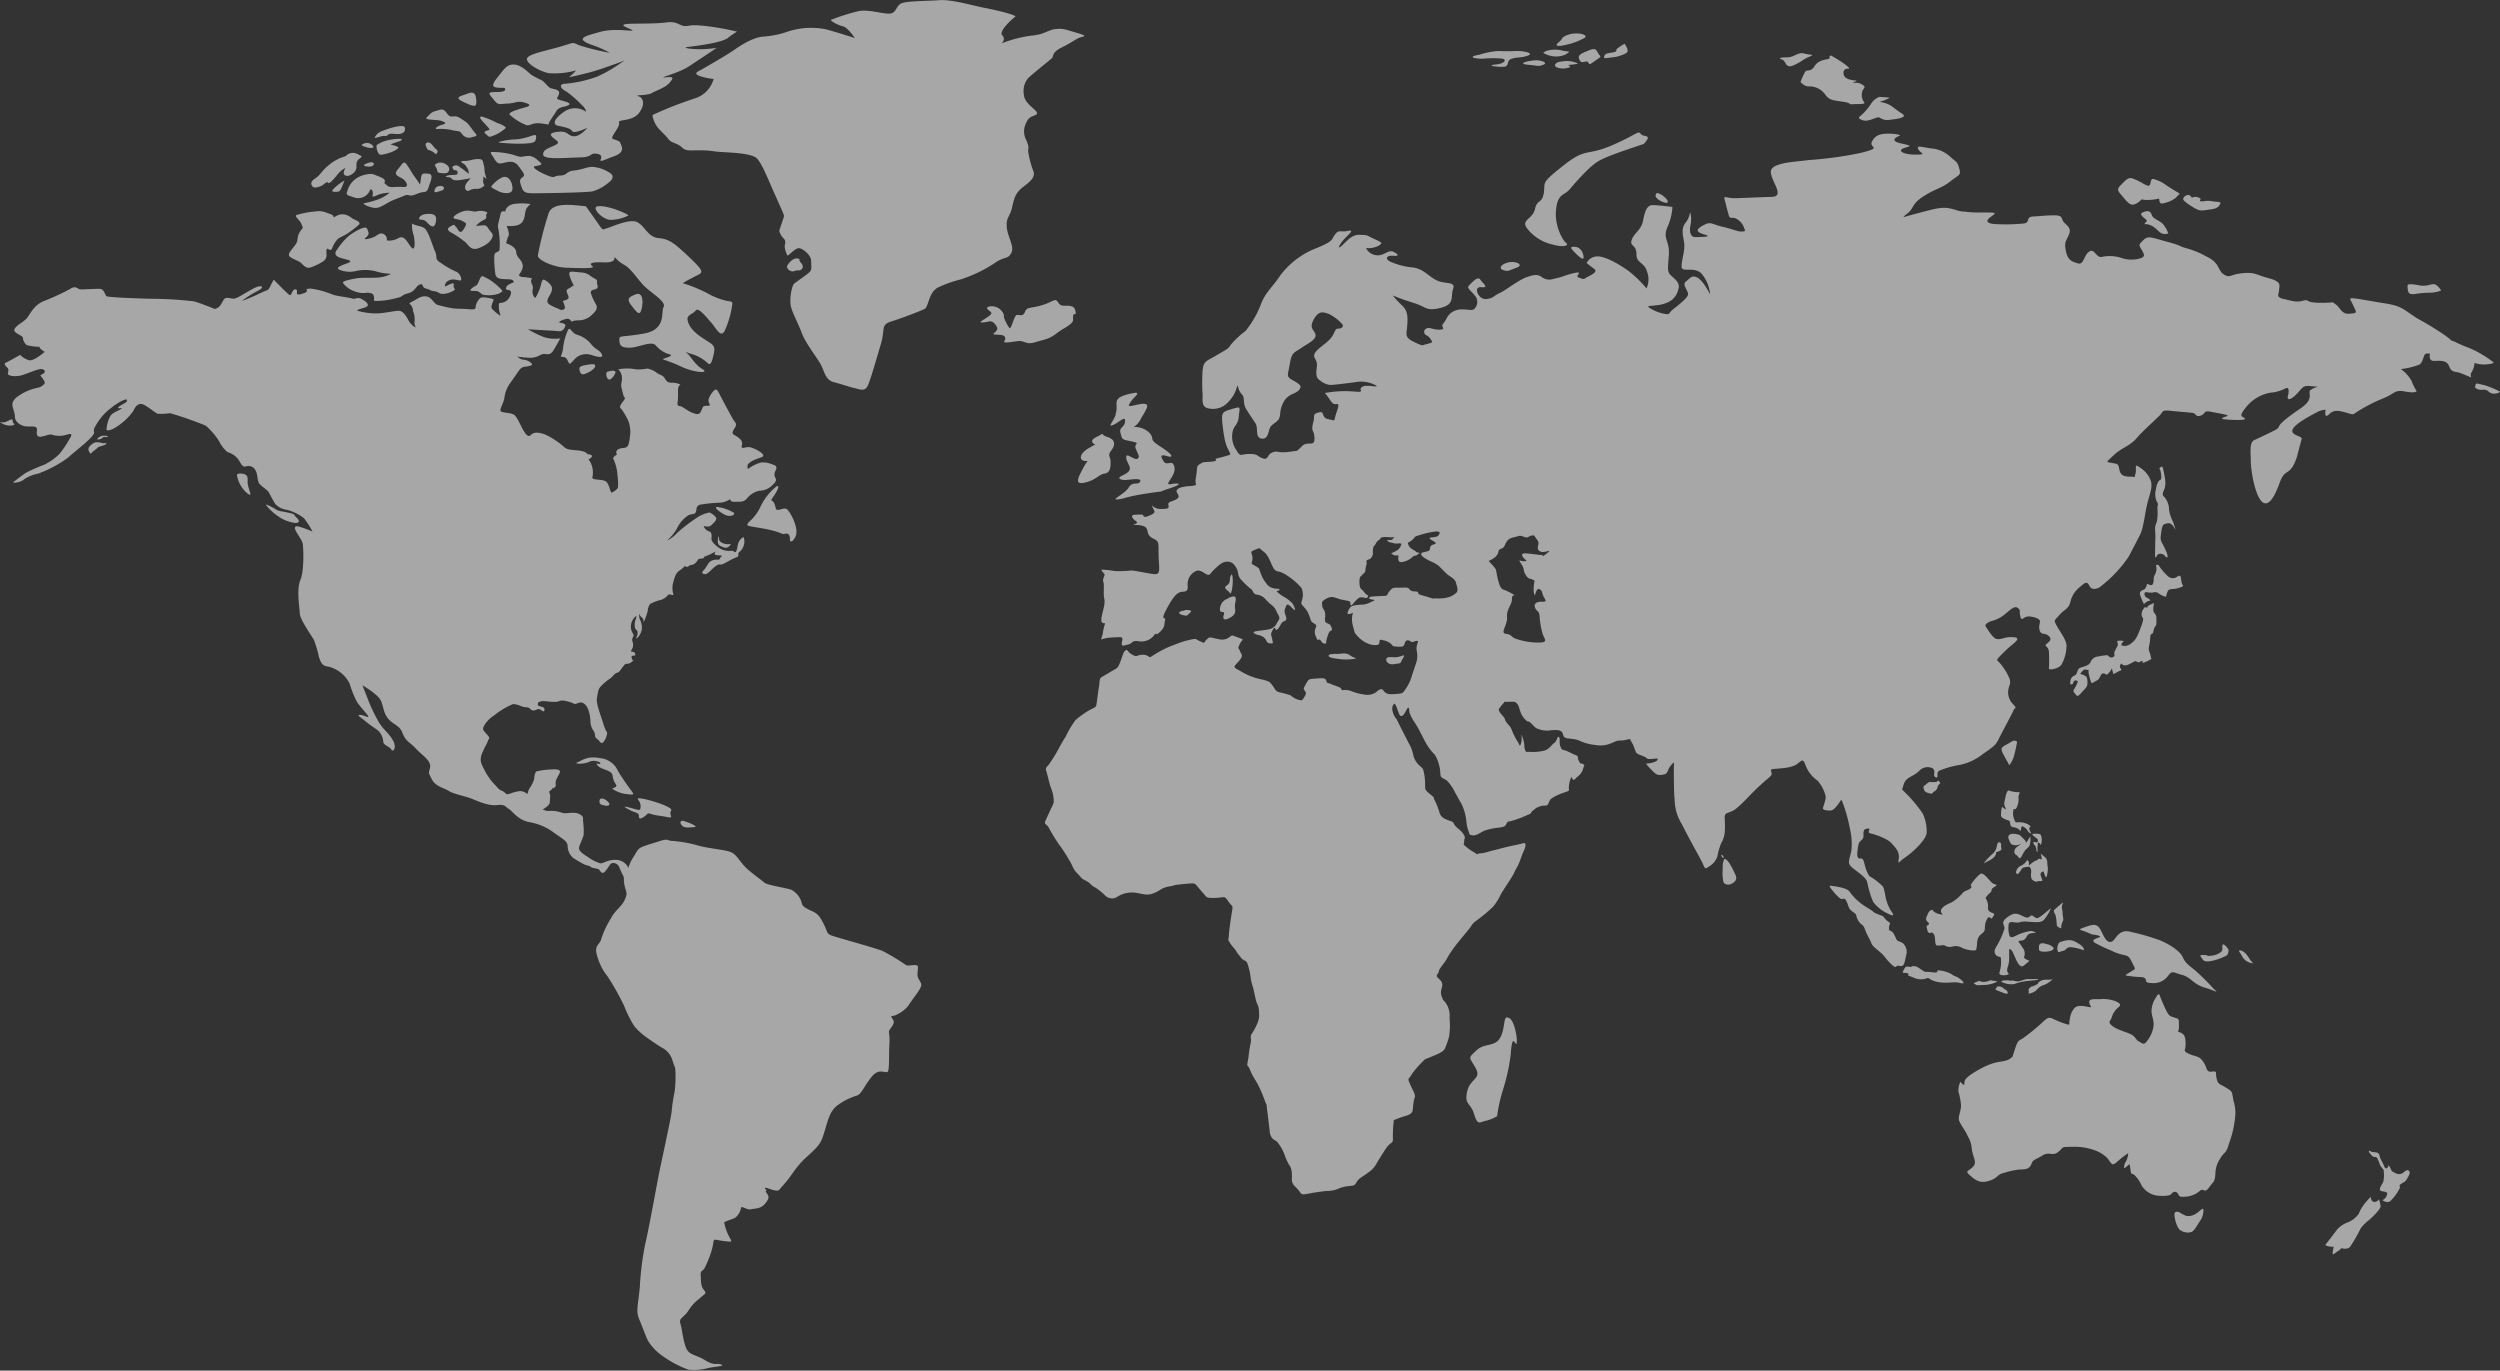 <svg width="912" height="500" fill="none" xmlns="http://www.w3.org/2000/svg"><rect width="100%" height="100%" fill="#333333" stroke="none"/><path opacity=".6" d="M82.744 108.663c1.817 0 2.034.65 3.591 0 1.559-.649 6.124-3.682 7.682-4.093 1.558-.412 2.553.13.26 1.408a37.762 37.762 0 00-6.059 3.812 52.32 52.32 0 006.492-2.751c3.289-1.538 2.986-.845 3.83-2.513.843-1.667 1.298-2.512 1.298-2.512s5.214 5.35 5.69 5.545c.477.195.671 0 .931-.693s.801-1.581 1.536-1.257c.736.325 0 1.582.563 1.755.562.173 1.168 0 2.553-.498 1.385-.499.649-1.43.649-1.43s-.13 0 1.45-.173a31.72 31.72 0 018.049 2.166c1.472.585 5.951 1.061 7.206 1.473 1.255.411 1.731-.715 3.462.195 1.731.909 3.029 2.165 1.731 2.837-1.298.671-4.522 1.126-2.878 1.538 2.118.563 4.3.854 6.491.866 2.402 0 6.73-.953 8.05-.953 1.32 0 2.164.823 3.397 2.924a7.362 7.362 0 002.726 3.097c.498.174-.476-.996-.216-2.036a7.906 7.906 0 00-.454-3.638c-.282-.694 0-1.04-.585-2.036-.584-.997-1.536-.823.238-1.69 1.775-.866 2.986-2.166 5.129-1.862 2.142.303 2.726 3.01 4.565 3.205 1.761.51 3.554.901 5.366 1.17 3.16.238 1.84 0 5.388.281 3.549.282 2.164-.39 2.986-2.166.823-1.776 1.558-2.166 2.402-2.166.844 0 3.83.477 3.83.867s-1.255 2.339-.627 3.292c.914 1 1.962 1.867 3.116 2.577 0 0-.563-2.166-.563-2.447 0-.282-.195-1.949.173-2.166.368-.217 2.488.173 3.808-2.404 1.32-2.578-.887-2.448-.887-2.448s-.822 0-.411-1.018 2.77-1.732 2.77-1.732.151.476-.152-.39c-.303-.867-1.839-.672-3.505-.78-1.666-.108-2.791-.346-3.094-1.754a39.908 39.908 0 01-.411-6.498c0-2.014 1.622-1.3 1.925-2.426a29.633 29.633 0 00-.476-7.819c-.411-1.148.585-3.595.823-5.198.238-1.603 1.86-.91 1.86-.91-.281-.541.476-2.166 2.705-2.75a19.46 19.46 0 016.492 0s-.368 0-1.407 1.364c-1.039 1.365-.368 3.725-1.926 5.415-1.558 1.69-5.496 1.148-5.496 1.148s1.212 2.772.693 3.66c-.398.87-.681 1.787-.844 2.73 0 0 3.484.974 3.657 3.161.173 2.188 1.925 2.578 2.337 4.614.411 2.036-1.71 3.725-1.255 4.028.454.304.584.455 1.839.52s2.813.412 2.813.412a2.167 2.167 0 000 2.166c.627 1.104.151 1.776.216 2.945.065 1.17.779 2.166 1.082 1.971a17.649 17.649 0 001.947-4.548c.303-1.343.52-2.058 1.104-2.058a6.498 6.498 0 012.813 2.469c.216.672.368 1.56-.736 3.358-1.103 1.797-.995 2.599 0 3.292.866.537 1.788.98 2.748 1.321 1.731.823 1.407.736 2.467.433s-.454-3.032-.346-3.097c.108-.065 2.553-.347 2.012-1.711-.541-1.365-1.125-2.166 0-2.751s1.969-1.256 1.969-1.256a13.605 13.605 0 01-1.45-3.227c-.8-2.318.714-1.69 3.895-1.451 3.181.238 3.311 1.342 5.02 2.165 1.71.824.628 1.17 1.169 2.556.541 1.386-1.407 1.581-1.407 1.581s-1.276.239-.995 1.3a19.167 19.167 0 001.817 3.985c.931 1.668-.259 2.794-1.709 4.137a6.853 6.853 0 01-4.825 1.754c-1.71 0-2.445.715-2.553.239a1.517 1.517 0 00-1.84-.715c-.93.195-3.029 1.04-2.293 1.3.735.259 2.704.216 1.882 1.732-.822 1.516-1.515 1.516-3.137 1.343-1.623-.173-3.138-.173-4.176-.26l-6.124-.368a35.198 35.198 0 006.167 2.967 13.61 13.61 0 005.604.347s-1.103 2.166-2.445 4.332c-1.342 2.166-2.575 1.234-3.679 1.364-1.103.13-1.774 1.04-3.829 1.321-2.056.282-6.492-.584-5.735-.281.758.303.953.866 2.164 1.039 1.093.064 2.131.5 2.943 1.235 1.039.866-.649 1.061-2.012 1.3a2.913 2.913 0 00-2.38 1.342c-.628.867-2.943 4.202-3.679 5.242a11.16 11.16 0 00-1.709 4.787c-.303 2.036-2.034 4.461-1.255 4.981.779.52 3.656.455 4.803 1.235 1.147.779 2.597 4.483 3.506 5.891.908 1.408 1.666 2.469 2.704 1.365 1.039-1.105 3.073-.824 4.977-.13a28.775 28.775 0 017.054 4.613c1.234 1.213 3.354.996 5.756 1.343 2.402.346 2.683 1.256 2.683 1.256s2.488.13 1.471 1.191c-1.017 1.062-1.341 0-.303 1.82a8.056 8.056 0 01.693 5.414c-.281 1.192 3.31.585 4.825 1.473 1.515.888 1.601 4.549 2.38 4.094.779-.455 2.164-1.235 2.164-2.166a20.033 20.033 0 00-.195-3.877 16.558 16.558 0 00-1.363-5.891c-.822-1.213 1.45-1.69 1.082-2.166-.368-.477-.281-1.538 1.277-1.95 1.558-.411 1.666 0 2.51-.693.844-.693.995-3.725 1.147-4.83a11.999 11.999 0 00-.628-4.331 26.332 26.332 0 00-2.445-4.332c-.541-.628-1.255-.802.26-2.729 1.514-1.928.627-1.516.411-2.166-.217-.65-.541-2.036-.844-3.336-.303-1.299.627-2.75 0-4.613-.628-1.863-1.147-1.451-1.017-1.863a16.72 16.72 0 016.188 0 15.12 15.12 0 004.328-.281 8.912 8.912 0 013.527 1.646c1.428.931 1.991.693 2.726 1.841.736 1.148 1.147 1.754 2.662 1.667a8.05 8.05 0 013.137.672s-1.082.606-.887 2.642a29.028 29.028 0 01-.195 4.332c0 .823.455.867 1.147.975.693.108 2.597 1.776 4.544 2.469 1.948.693 2.467.476 3.094-1.105.628-1.581.779-1.451 1.558-1.537.779-.087 1.039.173 1.364-.174.324-.346-.585-1.039-.368-2.166a7.787 7.787 0 012.164-3.378c.887-.823 1.514.844 2.293 2.36a416.716 416.716 0 004.328 8.036c.865 1.538 1.774 1.733.844 3.249-.931 1.516-1.363 2.166 0 2.859 1.363.693 2.726 1.884 2.618 3.032-.108 1.148-.411 1.17 0 1.473.411.303 2.164-.628 3.484 0a12.032 12.032 0 013.656 1.949c.888.91.801 1.213-.454 1.668a21.563 21.563 0 00-3.137 1.256c-.628.39-1.623 1.105-1.58 1.69.043.584-.26 1.559.736.801a13.218 13.218 0 013.808-1.863c1.168-.346.281 0 1.363-.173 1.235.104 2.442.419 3.57.931 1.472.412 1.082 1.343.714 2.166a2.564 2.564 0 000 2.643c.585.974-.259 1.819-1.557 2.989a6.64 6.64 0 01-4.328 1.624 7.938 7.938 0 00-4.587 2.924c-1.472 1.386-2.164 1.04-4.328 1.126-2.164.087-1.298-1.061-1.969-.823a8.453 8.453 0 01-2.878 1.105 61.315 61.315 0 00-7.746.736c-1.775.498-1.234 1.711-1.666 2.708-.433.996-1.147.584-2.467 1.039a11.485 11.485 0 00-4.479 5.09 16.66 16.66 0 01-3.657 4.332 11.693 11.693 0 003.7-2.751 57.713 57.713 0 016.903-5.371 12.382 12.382 0 015.02-2.166c.692.217 2.445 1.559 2.445 2.166 0 .606-.52 1.256-1.775 2.426-1.255 1.169-2.921 0-2.813.476a3.255 3.255 0 001.948 1.819c.974.239.93 1.408.93 1.993 0 .585-.562 1.343 1.666 3.206a6.684 6.684 0 005.388 1.884c1.623 0 .779.563 1.45.498.671-.065.801-1.343 1.017-2.382a4.338 4.338 0 011.19-2.448c.584-.433 1.039-1.278 1.212.325a5.1 5.1 0 01-1.515 4.224c-.844.476-.649 1.104-.649 1.581 0 .476-.974.52-3.267 1.797-2.294 1.278-3.03 1.582-3.419 1.408-.39-.173-1.255.217-2.359 1.213-1.103.997-2.293 2.339-3.116 2.296-.822-.043-1.514-.368-.411-1.516 1.104-1.148 1.493-2.707 2.597-3.271a4.56 4.56 0 012.553-.476c.909 0 .476-.563 1.212-1.105.736-.541-.563-.39-1.818-.585-1.255-.194-.194-1.342-.194-1.342l-1.299.671c-.796.438-1.629.808-2.488 1.105-.498 0-.39.411-.541.628a8.205 8.205 0 01-1.991.346s-.973 1.95-2.402 2.166c-1.428.217-.432.174-1.471.628-1.039.455-.865-.519-1.082-.26a6.993 6.993 0 01-1.536 1.387c-1.147.866-1.818 1.148-2.64 4.331a7.891 7.891 0 000 4.765c0 .477-1.428-.324-1.839 0a6.492 6.492 0 01-2.553 1.885c-1.464.304-2.872.83-4.177 1.559a5.455 5.455 0 00-.843 2.599 26.625 26.625 0 01-1.515 4.181 1.936 1.936 0 00-.671-1.95c-.995-.823-.844-1.581-.844-1.581a4.88 4.88 0 00.152 2.296 6.498 6.498 0 01.757 3.617 5.893 5.893 0 01-1.731 3.292c-.779.455.195-.844.195-1.884s-.52-1.105-.866-1.603a5.095 5.095 0 01.26-3.595c.606-1.755-.541-.693-1.212.476a4.726 4.726 0 000 4.765c1.039 1.408-.671 1.256 0 3.292.671 2.036-.844 3.033-.562 3.358.281.324 1.103-.152 1.471.844.368.997-.736.563-1.104.823-.368.26-.194.672 0 1.213.195.542.671.195.476.368a4.002 4.002 0 01-1.666 1.17c-.952.325-1.038-.173-1.623.52-.584.693-1.038 1.321-1.666 2.166-.627.844-1.06.52-1.731 1.061-.671.541-.909 1.018-1.731 1.689a19.868 19.868 0 00-3.657 3.098c-.995 1.343-.735 1.689-1.211 3.855-.476 2.166 1.211 5.956 2.293 9.552 1.082 3.595 1.493 2.577 1.363 3.703a6.192 6.192 0 01-1.428 3.141c-.779.78-1.211-.563-2.293-1.343s-.217-1.343-1.255-2.989a5.999 5.999 0 01-1.082-3.444 14.77 14.77 0 00-.844-4.332c-.541-1.299-1.731-2.967-3.505-2.295-1.775.671-1.32.346-2.294 0-.974-.347-3.505-1.3-4.804-.628-1.298.671-5.388-.195-6.231 0-.844.194-1.472.281-1.472.866s-.368.693 1.147 1.104c1.515.412 1.277.867 1.168 1.517-.108.649-1.211-.347-1.796-.585-.584-.238-1.146.476-2.163.476s-1.212-.996-2.164-1.126a8.228 8.228 0 01-2.164-.347 7.957 7.957 0 00-3.094-.866 28.947 28.947 0 00-6.903 4.137 11.252 11.252 0 00-3.765 3.92c-.454 1.127-.497 1.235 1.039 2.924 1.536 1.69.8 1.408.498 2.383-.303.974-1.169 2.166-2.164 4.613-.996 2.448-.433 3.682.844 6.043a21.847 21.847 0 003.483 5.09c1.039.996 1.775 2.166 2.662 2.447a3.656 3.656 0 011.471.932c.411.411.303.585 1.71.216a15.165 15.165 0 013.418-.931 3.698 3.698 0 012.424.693c.541.52.627.217.627 0a6.71 6.71 0 01.585-1.581 14.503 14.503 0 001.687-3.206c.195-1.061.195-3.227 1.429-3.227a32.293 32.293 0 016.491-.628c2.51.173 1.406 1.408.736 2.729-.671 1.321-.736 1.365-.736 2.361 0 .996.281 1.018-.519 1.603-.801.585-.303-.347-.628.238a5.71 5.71 0 01-1.363 1.278c.13-.152.519.996.519 1.538 0 .541-.13.823-.13 2.166s-2.618 2.729-2.618 2.729c.734.36 1.541.546 2.359.541 1.54-.125 3.09.082 4.544.607 1.471.693 4.327-.542 6.361.476s1.32 1.646 1.472 2.621c.219 1.665.291 3.347.216 5.025-.151.758-1.103 2.88-1.623 4.332-.519 1.451 1.472 2.62 3.332 3.855a15.16 15.16 0 004.328 2.166c.952.26 2.726-1.451 5.972-1.235a5.08 5.08 0 014.328 2.946 13.794 13.794 0 011.861-4.05c1.471-2.34 1.536-3.033 3.527-3.791 1.99-.758 2.661-.888 5.928-1.927 3.268-1.04 2.64-.282 4.328-.13 3.222.218 6.412.77 9.521 1.646 3.916 1.169 9.91 1.516 12.182 2.469 2.272.953 3.332 3.66 5.691 5.848 2.358 2.187 5.323 4.202 6.491 5.241 1.169 1.04 8.266 1.993 9.824 2.621a7.619 7.619 0 013.83 4.678c.151 1.517 1.709 2.166 3.851 3.163 2.143.996 2.792 1.927 4.198 4.678 1.407 2.751.974 3.509 2.878 4.202 1.904.693 15.147 4.332 18.544 5.588a83.68 83.68 0 018.655 5.22c1.125.411 3.116-.347 4.003.13.887.476-.519 3.097.584 4.96 1.104 1.862 1.19 2.014.52 3.379-.671 1.364-3.333 4.678-4.328 6.324a11.9 11.9 0 01-4.501 3.379c-1.276.693-2.38 0-1.276 1.386 1.103 1.386 0 2.534-.887 3.79-.888 1.257 0 1.083-.217 5.09-.216 4.007 0 8.317-.433 10.05-.432 1.733-3.029-1.516-5.993 2.166-2.965 3.682-3.765 6.498-5.54 6.952a23.807 23.807 0 00-7.313 3.769 8.987 8.987 0 00-2.575 3.726c-.887 1.927-1.775 5.847-2.727 8.252-.952 2.404-2.51 3.79-6.058 7.039-3.549 3.249-5.107 6.498-7.401 9.075-2.293 2.577-1.687 1.993-2.163 2.491-1.234 1.213-6.275-1.993-4.977-.217.974 1.3-.541 0 .281 1.235.822 1.234 1.407 1.732-.368 3.92-1.774 2.188-3.808 1.776-5.214 2.166-1.407.39-3.506-1.451-3.657-.542a5.957 5.957 0 01-2.164 3.661c-1.104.541-4.068 1.386-3.981 1.733 1.384 6.497 4.327 7.19 1.211 6.887-8.33-.801-2.38-2.794-8.157 9.335-.887 1.863-1.775.91-1.623 3.119.151 2.209 0 3.855 1.168 5.22 1.169 1.365.368 1.321-1.622 3.162a15.758 15.758 0 00-3.982 4.332c-1.861 2.816-3.613 2.686-2.964 4.808.649 2.123.822 5.307 1.925 8.469 1.104 3.162 3.398 2.621 7.011 4.83 3.614 2.209 4.068 1.018 5.842 1.581 1.775.563-1.255.693-4.327 1.235-2.424.695-4.955.93-7.465.693a38.212 38.212 0 01-9.218-4.83 18.834 18.834 0 01-5.691-5.913c-1.038-2.274-1.774-4.549-3.094-7.646-1.32-3.097-.39-5.025.216-11.847.277-5.291.942-10.554 1.991-15.746.952-3.661 3.916-19.905 4.717-24.107.801-4.202 4.587-21.269 4.89-23.955a62.89 62.89 0 011.104-7.429c.345-2.787.418-5.602.216-8.404 0-.281-.216-.476-1.038-3.032a7.617 7.617 0 00-3.982-4.678c-1.839-1.105-3.765-2.47-5.236-3.509a22.714 22.714 0 01-4.739-4.332 40.955 40.955 0 01-3.614-7.234 96.584 96.584 0 00-5.972-10.678 20.701 20.701 0 01-3.916-7.711c-1.255-3.92 1.103-3.985 1.536-6.194a34.013 34.013 0 013.549-7.494c1.623-3.097 3.765-4.007 5.02-6.758 1.255-2.751.303-2.751-.152-5.436-.454-2.686.152-2.166-.67-3.704-.823-1.538-1.234-3.249-1.969-3.725-.736-.477-1.861-.823-2.51 0-.65.823-1.861 2.945-2.597 3.097-.736.152-1.039-.693-1.471-1.17-.433-.476-2.597-.476-3.03-.974-.432-.498-1.558-.542-2.293-.888a34.076 34.076 0 01-4.328-2.556 5.896 5.896 0 01-1.839-4.115c0-1.798-1.558-2.491-5.02-4.96a20.423 20.423 0 00-9.153-3.856c-4.328-1.039-5.907-3.985-7.314-4.83-1.406-.844-1.255-1.711-4.327-1.364-3.073.346-6.86-1.386-9.218-2.339-2.359-.953-6.492-1.646-8.352-2.838-1.861-1.191-4.869-1.581-6.211-4.331-1.341-2.751-1.103-1.711-.584-4.202.52-2.491-3.029-4.549-5.171-6.888-2.142-2.339-3.722-2.642-4.826-5.545-1.103-2.902-2.618-2.75-4.782-4.83-2.163-2.079-2.163-4.678-3.115-7.017-.953-2.339-6.795-5.718-6.795-5.718s1.558 3.942 2.164 5.523a57.602 57.602 0 003.981 8.187c1.775 2.816 3.333 3.509 4.956 6.325 1.622 2.815 0 4.548-.52 3.443-.519-1.104-2.964-1.581-2.964-2.88a6.507 6.507 0 00-1.104-3.163c-.519-1.039-2.813-2.165-5.02-4.007-2.207-1.841-3.786-2.62-2.402-2.62 1.385 0 3.398 1.321 3.03.498-.368-.823-2.9-3.379-4.068-5.177a38.618 38.618 0 01-2.748-6.822 11.84 11.84 0 00-7.682-6.108c-2.164-.217-2.726-1.256-3.462-3.444a41.807 41.807 0 00-1.839-6.281c-.974-1.711-5.107-7.494-5.172-9.703-.064-2.21-1.255-8.664.217-12.173 1.471-3.508 1.103-11.566.887-13.147-.216-1.581-2.878-4.613-2.878-5.783 0-1.169 1.558-.498 2.726-.151 1.169.346 3.701 1.386 3.701 1.386a34.21 34.21 0 00-3.095-4.83 17.31 17.31 0 00-6.188-3.076 6.837 6.837 0 01-4.328-2.166c-.822-1.321-1.71-3.032-2.293-4.137-.585-1.104-3.116-2.404-3.7-3.573-.585-1.17-.433-3.444-1.255-4.614a2.837 2.837 0 00-3.333-1.386c-1.32.477-1.752-.693-2.791-2.404a7.402 7.402 0 00-4.003-2.751 11.902 11.902 0 01-3.094-4.007 25.254 25.254 0 00-4.89-5.674 127.602 127.602 0 00-12.983-4.549c-1.49.217-2.997.29-4.501.217-.887-.282-3.916-2.902-5.453-3.444-1.536-.541-2.683.607-3.419 2.339a21.964 21.964 0 01-6.34 5.978c-1.99 1.321-3.635 1.451-3.483.758a13.25 13.25 0 01.757-3.444c.65-1.646 1.017-2.165 3.094-3.162 2.078-.996 1.991-1.104 1.19-1.039-.8.065-1.406-.13.217-1.083s2.293-1.105 2.163-1.928c-.13-.823-3.526 1.083-5.733 2.881a20.242 20.242 0 00-5.475 6.194c-1.926 3.162.238 1.993-1.406 4.072-1.645 2.079-7.163 6.26-8.785 7.841a44.064 44.064 0 01-11.08 5.913 12.974 12.974 0 00-5.17 2.165c-1.32 1.105-4.653 1.452-3.55.694 1.104-.759 3.181-2.491 4.588-3.314a61.075 61.075 0 016.275-2.751 20.235 20.235 0 005.777-4.05 38.355 38.355 0 003.549-5.263c1.017-1.647 1.255-2.405-.887-1.733a9.083 9.083 0 01-5.475 0c-1.103-.412-3.981 1.321-5.02.563-1.038-.758 0-2.339-.584-3.097s-2.964-.282-4.327-.563c-1.364-.282-3.55-1.43-3.55-3.509 0-2.079-1.47-3.855-.67-5.437.8-1.581 1.97-1.992 3.203-2.88a18.918 18.918 0 015.755-2.166 4.327 4.327 0 002.445-1.43c.758-.606-1.471-3.097-1.471-3.097l1.255-.78c.887-.541.238-1.711-1.32-1.516-1.558.195-4.89 1.755-6.946 2.296-2.055.542-4.868.217-4.803-.671.065-.888.519-1.452-.217-2.166-.735-.715-1.341-1.451-.584-1.776.757-.325 5.301-2.881 5.301-2.881a6.736 6.736 0 003.397 1.993c1.775.216 5.54-3.098 5.54-3.098-2.359-1.451-1.861-1.862-1.861-1.862-1.6.014-3.194-.19-4.739-.607a4.008 4.008 0 01-1.363-2.707c-.238-.975-4.003-1.733-2.964-3.314 1.038-1.581 2.964-2.166 4.327-3.704 1.363-1.537 2.359-4.548 5.972-6.194a89.316 89.316 0 009.91-4.549c1.905-1.386 2.792 0 3.528.13.735.13 5.322-.195 7.097-.195 1.774 0 2.034 2.08 2.553 2.665.52.584 16.164.974 16.164.974 5.308.015 10.61.333 15.882.953 2.662.758 7.465 2.751 7.465 2.751 2.921-.477 2.662-4.029 4.458-4.029zm177.583-79.857a10.205 10.205 0 01-6.643 7.018 142.972 142.972 0 00-15.514 6.064c-.433.282.606 3.293 1.925 4.809 1.32 1.516 2.597 2.555 3.765 4.072 1.169 1.516 3.246 1.386 4.891 2.967 1.644 1.581 2.791 1.018 7.227 1.105 4.436.086 3.245.411 8.201.67 4.955.26 10.126.694 11.814 2.167 1.688 1.473 4.133 7.429 5.691 11.024 1.558 3.596 4.327 9.487 4.327 10.05 0 .563-1.709 4.873-1.709 5.567a6.35 6.35 0 001.709 2.815c.801.975.368 1.733.217 2.62a9.242 9.242 0 001.038 3.445c.152.281 2.359-2.166 3.765-2.621 1.407-.455 4.869 2.49 4.869 4.483 0 4.527 1.233 2.99-6.124 8.339-.973.693-1.925 6.108-1.19 8.664.736 2.556 2.51 5.718 3.917 9.443 1.406 3.726 5.539 8.945 6.859 11.35 1.32 2.404 1.709 5.718 4.652 6.497 2.943.78 5.778 1.776 7.92 2.274 2.142.499 3.548 1.17 4.565-.823 1.017-1.992 3.116-9.573 4.804-15.161 1.688-5.588-.151-7.147 3.852-8.382 4.003-1.235 10.321-3.725 12.03-4.483 1.71-.759 1.407-6.195 5.172-7.993a43.86 43.86 0 017.963-2.815 50.191 50.191 0 0012.506-5.978c3.679-2.621 4.717-1.235 6.059-3.639 1.342-2.404-1.342-5.935-1.623-9.508-.281-3.574 1.169-3.79 1.904-7.018.736-3.227 1.126-5.371 4.003-7.58 2.878-2.21 4.328-3.444 3.917-5.502a35.464 35.464 0 01-2.012-7.429c0-2.274.519-.975-.65-4.137a6.658 6.658 0 010-6.498c1.126-2.967 4.068-2.166 3.852-3.508-.216-1.343-4.739-3.314-4.804-6.953a7.14 7.14 0 011.558-5.653c.736-.888 8.266-6.888 8.785-7.429.52-.541-.151-2.058 3.549-3.855 3.7-1.798 4.933-2.968 6.34-3.51 1.406-.54 3.613-.476-.671-1.732s-5.236-1.776-8.049-1.43c-2.813.347-3.765 1.928-8.785 2.405a44.622 44.622 0 00-10.819 2.816s1.709-1.517.238-2.946c-1.472-1.43 3.83-6.195 4.717-6.758.887-.563-6.946-2.469-11.014-3.227S347.29-.26 342.725.065c-4.566.325-11.317.281-13.611 1.04-2.293.757-1.99 3.725-4.565 3.855-2.575.13-7.379-1.517-11.079-.953a71.94 71.94 0 00-10.278 3.227c-.649.13 2.294 1.927 4.219 2.339 1.926.412 4.436 4.332 4.436 4.332s-5.171-1.733-10.429-3.184a27.367 27.367 0 00-13.502.628 35.031 35.031 0 01-9.24 1.993c-4.328.216-9.153 3.725-11.598 5.371-2.445 1.646-10.04 6.065-11.966 7.083-1.926 1.018-1.168 1.516.887 2.166 2.056.65 4.328.844 4.328.844zm-109.445 56.92c.584 2.513.584 6.13-.779 4.57-1.363-1.559-2.51-4.721-4.739-3.443s-4.63.931-4.328.65c.303-.282.001-1.647-1.19-2.166-1.19-.52-1.817.216-3.007.91-1.19.692-4.912 1.602-3.397.41 1.514-1.19 1.038-1.819.497-3.205-.541-1.386-4.436.953-6.491 2.426a24.593 24.593 0 00-4.523 5.242c-1.233 1.516-.346 2.469 1.537 3.032 1.882.563 4.868.91 2.358 1.84-2.51.932-4.327 1.539-3.159 2.34a9.644 9.644 0 005.713.628c2.508-.62 5.129-.62 7.638 0a22.07 22.07 0 005.669.931 11.387 11.387 0 01-3.7 1.235c-2.359.411-6.708 0-8.915.411-2.207.412-5.712 1.018-4.825 1.842a9.215 9.215 0 004.63 3.075c3.051.953 3.592 0 5.41.498 1.817.498.844 2.534 1.341 2.838 2.49.03 4.972-.276 7.379-.91 3.44-.65 2.164-1.191 4.868-1.884 2.705-.694 2.813-2.751 4.328-3.206 1.515-.455.433 1.061 2.315 1.516 1.883.455.823.585 2.857.91 2.034.325 1.622 1.104 3.591.975 1.97-.13 4.328-1.473 3.982-1.712a1.733 1.733 0 01-.39-1.732c.195-.932-1.969.173-2.748.628-.779.455-.735-1.235.931-2.058 1.666-.823 3.159 0 4.133 0 .973 0 0-2.837-1.666-3.292a29.93 29.93 0 01-5.237-3.032c-2.64-1.473-1.277-2.166-2.164-4.05-.887-1.885-2.466-7.624-3.938-8.664-1.471-1.04-3.051-.736-4.522-1.754a10.101 10.101 0 00.541 4.201zm-40.874-3.898c.649 1.82.757.671-.541 2.685-1.299 2.015-.541 2.773-1.429 4.332-.887 1.56-3.245 3.53-2.51 4.527.736.996 3.116 1.603 4.09 2.382.974.78 1.969 2.405 3.743 1.798a19.447 19.447 0 003.592-1.646c1.234-.65 2.272-1.386 2.164-2.989-.108-1.603 0-2.382.39-2.166.389.217 1.276.888 1.666-.173a10.014 10.014 0 011.926-3.27c.843-.824 3.245-1.647 4.327-2.6a27.335 27.335 0 003.614-2.859c.541-.823-.996-1.472-1.926-1.84-.93-.369-2.012-1.82-4.198-1.82-2.185 0-3.332 1.646-3.246.91.087-.737-1.471-1.105-2.358-1.43a7.717 7.717 0 00-4.522-.498 31.203 31.203 0 00-6.211 1.148c-1.817.412.801 1.668 1.429 3.509zm64.113 21.962c-.281.412-1.58.845-2.358 1.754-.779.91 1.666.412 2.466.694.801.281 1.363 1.039 2.013 1.277 1.838.341 3.731.229 5.517-.324 1.428-.694 1.558-.91 1.428-1.235a21.872 21.872 0 00-5.02-4.18c-2.163-1.105-2.163-1.148-2.575-.867-.411.282-1.168 2.47-1.471 2.881zm-9.304-21.464c-1.342.671-2.316 1.451 0 2.62a34.349 34.349 0 014.522 3.076c1.536.953 2.164 3.704 5.366 2.47 3.203-1.235 4.479-2.708 4.934-3.986.454-1.278-.455-1.56-1.234-2.772-.779-1.213-.995-1.69-2.618-1.516-1.623.173-2.164.194-2.164.194a8.982 8.982 0 012.857-2.165c1.774-.867.303-1.473 1.125-2.296.822-.823-2.164-1.235-3.397-.91-1.234.325-1.32 0-3.441-.195-2.12-.195-5.453 1.841-5.323 2.534.13.693 1.731.412 3.203 1.235 1.471.823 1.925.736.454 3.075-1.471 2.34-2.164-.541-2.77-.91-.605-.368-.129-1.147-1.514-.454zm-9.456-4.224c-2.164.195-2.943 1.733-2.164 1.971.779.239 1.385-.238 2.705 1.192s2.531 2.165 3.051-.13c.519-2.296-.195-3.444-3.592-3.033zM119.81 60.364c-2.467 1.97-2.943 3.53-4.869 4.765-1.926 1.234-1.471 2.295-.844 2.989.628.693 2.575 0 3.462-.499.887-.498 1.623-1.624 2.164-.931.541.693 2.791-2.34 3.679-3.357a7.76 7.76 0 012.531-2.014c.238 0-.844 1.19-.454 2.166.389.974 2.164 1.018 3.743-.65 1.58-1.668.152-3.163 1.385-4.44 1.233-1.278 2.164-1.105-.151-2.166a3.483 3.483 0 00-4.328.736 15.935 15.935 0 00-6.318 3.4zm15.016 3.119a10.504 10.504 0 00-4.327 1.277 8.357 8.357 0 00-3.83 5.047c-.563 1.43.238 1.43 2.358 2.166a4.627 4.627 0 005.756-2.166c.693-1.971 1.536.476 1.125 1.473-.411.996 1.493 0 2.38-.368a13.993 13.993 0 013.83-.607 13.84 13.84 0 01-4.5 2.556 35.994 35.994 0 01-4.826 1.3c-.627 0 .606 1.039 3.311 1.602 2.705.563 4.328-1.668 8.222-3.119 3.895-1.45 3.701-1.754 4.977-1.386 1.277.368 2.662-.65 4.22-1.018 1.558-.368 2.163.238 2.921-2.166.757-2.404 1.904-4.591-.303-4.721-2.207-.13-2.359-.152-2.662 2.382-.303 2.534-.541 1.126-.541 1.126s-1.471-2.166-2.358-3.335a36.518 36.518 0 00-2.51-3.899c-.974-.974-1.428.412-2.943 2.166-1.515 1.755-.303 2.34 1.212 3.076 1.514.736 2.618 2.62 1.882 3.119-.735.498-1.579 0-4.327.238s-2.705-.867-3.484-1.235c-.779-.368 1.32-1.148-1.688-2.404-3.007-1.256-2.899-1.17-3.895-1.126v.022zm-9.109 2.382a16.252 16.252 0 00-4.328 3.336c-.606.93.628.78 1.839.736 1.212-.043 1.58-2.318 2.489-4.094v.022zm7.746-6.108c-1.017.455-1.017.802.628.996 1.644.195 2.618-.563 2.164-1.234-.455-.672-1.948-.13-2.792.238zm8.396-8.663a11.289 11.289 0 00-4.458 1.84c-.121.928.061 1.87.52 2.686.497.953.67 1.083 3.418.347 2.748-.737 4.653-2.166 3.744-2.404a16.924 16.924 0 00-2.294-.78c-.8 0 .714-.542 2.532-1.126 1.817-.585 2.488-1.603-3.419-.607l-.043.044zm-9.326 1.429c-.779.368-1.06.368.562.996 1.623.628 3.376.563 3.138 0a2.727 2.727 0 00-3.657-1.04l-.043.044zm6.34-4.505a4.44 4.44 0 00-2.164 2.166c-.346.433 1.731-.303 2.705-.542.973-.238 1.168.347 2.163-.476.996-.823 2.77 0 4.458-.347 1.688-.346 1.926-1.473 1.558-2.425-.368-.953-4.263-.174-8.677 1.58l-.043.044zm16.683 4.158c-.455.217-.282.932.108 1.776.389.845.497.65 1.341.975.69.278 1.321.681 1.861 1.191.195.195.325.26.671-.563.346-.823-.173-.671-1.104-1.776-.93-1.104-1.644-2.23-2.834-1.646l-.043.043zm5.69 7.191a2.873 2.873 0 00-2.466.628c-.455.217.259.758.584 1.733.324.975 0 1.321 1.904 1.451 1.904.13 2.445-.216 2.597-1.408.151-1.19-1.385-2.122-2.575-2.447l-.044.043zm7.271 2.166c-1.169-.866-1.731-1.538-2.9-1.061-1.168.476-.194 1.083-.194 1.408 0 .325 1.428 0 1.449.736.022.736.455 1.083-1.255 1.191-1.709.109-2.163 0-2.856.52-.692.52 1.277 0 1.861.715.584.715 1.601.866 3.246.628l3.895-.628a12.481 12.481 0 00-1.688 1.95c-.498.8-.693 1.949.173 2.512.865.563.952-.585 3.332-.628a3.527 3.527 0 003.159-1.322 2.315 2.315 0 01-.476-1.732 4.336 4.336 0 000-1.473 11.4 11.4 0 011.19.974s-.173-.714-.519-2.014c-.346-1.3 0-1.364-.454-3.119-.455-1.754-.303-2.166-2.164-2.166-1.861 0-3.03.672-4.501.672-1.471 0-2.164.26-1.039.823 1.126.563 1.234 1.213 1.753 1.84a4.04 4.04 0 01.455 2.037l-2.424-1.906-.043.043zm-8.98 6.498a2.17 2.17 0 00-1.06 1.776c0 .606.995.26 2.64-.303 1.644-.563.8-2.231-1.537-1.473h-.043zm23.283-3.119a11.334 11.334 0 00-3.246 2.642c-.801.888 0 .997 1.926 2.036 1.925 1.04 4.327 1.235 5.193.152.865-1.083-.433-6.714-3.873-4.83zm9.499-8.014c-2.619.26-1.818.65-4.847-.346a28.534 28.534 0 00-7.855-1.105c-1.038 0-.562.476.519 2.166 1.082 1.69 1.364 2.36 3.571 1.82 2.207-.542 4.024-.932 5.647 1.407 1.623 2.34 2.489 3.054 1.147 3.92-1.341.867-.692 2.166 0 4.029s2.532 1.711 5.02 1.711c2.488 0 18.133-.238 20.556-.671a15.656 15.656 0 006.102-3.358c1.298-.93 2.012-2.382.238-3.443a13.493 13.493 0 00-6.297-2.166c-1.99 0-3.678 1.04-6.707 1.343-3.03.303-2.359 1.776-5.107 1.84-2.748.066-1.406 1.257-4.76-.108-3.354-1.364-5.821-3.097-4.328-3.335 1.493-.238 2.878-.455 1.991-1.213s-2.467-2.73-4.89-2.49zm-31.311-12.8c1.623.541 2.034.953.217 1.43-1.818.476-3.224 1.754-1.407 1.515 1.915-.1 3.833.09 5.691.563 2.337.369 2.164.13 3.181 1.451a3.094 3.094 0 003.722.91c1.579-.368 1.817-.476.779-1.603-1.039-1.126-2.164-3.248-3.506-4.072-1.341-.823-2.596-1.992-4.003-1.84-1.406.151-1.731.151-2.943-1.495-1.211-1.646-2.163-.866-3.959-.412-1.796.455-2.337 1.712-3.03 2.166-1.384 1.235 3.679.824 5.258 1.387zm21.271-16.873c-1.926 2.404-3.484 4.332-1.299 4.678 2.186.347 3.138-.173 3.289.52.152.693-.368 1.17-3.613 1.17-3.246 0-2.164.715-.455 2.859 1.71 2.144 1.991 1.408 4.761 1.343 2.769-.065 3.7-1.083 5.993-.477 2.294.607 2.986 1.17.909 1.776-2.077.607-6.946 1.798-5.82 2.838a19.25 19.25 0 006.08 3.747c1.558.238 1.882-1.04 5.258-.65 3.375.39 2.553.715 2.899-.217.347-.931 2.164-3.292 2.597-4.158.433-.867 1.298-1.408 3.138-1.82 1.839-.411 2.445-1.018.692-1.624-1.753-.606-3.679-.888-3.505-1.386.173-.498 1.255-1.884.519-2.62-.736-.737-1.904-.672-2.878-1.062-.974-.39-2.034-2.166-3.246-2.88a26.695 26.695 0 01-3.765-1.972c-1.471-1.126-3.851-3.898-6.794-3.747-1.991.108-2.856 1.278-4.76 3.682zm-3.787 20.143c-.736.368-2.575.433-1.212 1.581 1.363 1.148.996 1.17 2.727.52a13.574 13.574 0 004.479-2.772c.216-.477-1.731-1.408-3.073-1.82a35.551 35.551 0 00-5.02-2.166c-3.981-1.17 2.856 4.267 2.099 4.657zm90.36-35.824c-3.051-.823-13.978-2.924-17.526-2.166-3.549.758-3.354-1.84-8.266-1.191-4.912.65-12.507.26-14.865.628-2.359.368 1.168 1.386 2.445 2.166 1.276.78-6.102-.91-11.707.65-5.604 1.56-9.261 2.382-3.245 4.678a38.23 38.23 0 016.794 2.946 85.478 85.478 0 01-10.949-2.664c-3.245-1.3-1.471-1.192-7.573.541s-12.074 2.772-11.728 4.613c.346 1.841 4.934 4.332 7.985 4.96a29.44 29.44 0 009.845-.996c.498-.195-2.467 2.47-2.467 2.47s3.159-.65 6.708-1.56c3.549-.91 6.297-1.928 9.65-3.12a28.45 28.45 0 003.939-1.559 52.785 52.785 0 01-9.846 5.935 44.859 44.859 0 01-11.728 2.664c-2.445 0-2.163 1.646.39 2.924a37.509 37.509 0 015.626 4.96 3.854 3.854 0 011.471 2.382 6.812 6.812 0 00-8.071 0c-4.327 3.033-3.657 4.592-2.553 4.96 1.103.368 4.825.737 5.496 2.015.671 1.277 5.626-1.192 5.626-1.192s-2.467 3.12-4.825 3.12c-2.359 0-2.164-2.015-5.713-1.647-3.548.368-3.246 1.191-1.774 2.383 1.471 1.191 2.661 1.56 0 2.75-2.662 1.192-3.744 1.56-3.852 3.033-.108 1.473 3.354 1.473 5.518 1.473 2.164 0 4.328-.195 8.179-.282 3.852-.087 3.549-1.386 5.02-1.386 1.472 0 2.965.455 2.359 1.927-.606 1.473.606.542 4.933-1.018 4.328-1.559 2.359-3.942 2.164-4.765-.195-.823-1.883-1.104-2.856-1.559-.974-.455 2.943-4.505 2.358-5.87-.584-1.364 4.826-.281 7.271-3.508 2.445-3.228 1.579-5.588-.195-6.13-1.774-.541 3.267-.195 4.825-1.126 1.558-.931 5.042-2.014 6.492-3.747 1.449-1.733 1.882-2.383-1.472-2.015-3.354.369 4.826-1.472 8.655-4.05 3.83-2.577 8.461-5.588 9.456-6.324.996-.737 1.861-.368-2.769 0-4.631.368-10.127-.368-7.076-.737 3.051-.368 12.117-1.472 14.476-3.227a31.065 31.065 0 013.375-2.339zm-55.133 63.7c-4.934-.456-12.118-1.647-13.589 2.577a127.719 127.719 0 00-3.916 15.334c-.217 1.733 5.907 4.332 10.126 4.484 4.22.151 11.144.476 9.759-.542-1.385-1.018-.195-1.56 3.743-1.386 3.938.174 4.328-.823 4.328-1.646s.692 1.018 3.44 2.49c2.748 1.474 5.128 5.589 7.595 7.971 2.467 2.383 7.963 5.61 6.881 7.451-1.082 1.841 1.19 8.252-7.292 9.725-8.482 1.473-8.958.455-8.85 2.383.108 1.927.563 2.75 3.808 2.75 3.246 0 7.985-2.75 9.564-.736a10.302 10.302 0 005.129 3.227c1.363.455-1.688 1.278-2.467 1.56-.779.281 1.666.541 6.491 2.837 4.826 2.296 10.625 2.577 7.768.91-2.856-1.668-4.219-4.679-5.496-5.675-1.276-.996 0-.195 2.164.368a14.467 14.467 0 015.323 3.206c.974.823 1.472-.282 2.164-3.487.692-3.206-.303-3.228-4.155-5.783-3.851-2.556-5.02-4.592-5.409-6.498-.39-1.906 1.969-2.166 2.964-3.487.996-1.321 3.744 2.296 5.605 4.332 1.86 2.035 3.44 5.804 4.933 3.14a33.71 33.71 0 002.835-10.006c0-1.387-1.472 0-7.768-3.033a51.604 51.604 0 00-10.127-4.331c-.606 0 1.666-1.192 4.328-2.578 2.661-1.386 3.938-1.191-1.969-6.8-5.908-5.61-7.574-6.78-11.425-7.148-3.852-.369-4.912-4.332-7.682-5.783-2.77-1.451-9.153 1.646-11.035 2.166-1.883.52-1.277 1.19-3.635-2.166-2.359-3.357-4.133-5.827-4.133-5.827zm4.327 0c-2.445.303 1.493 4.786 4.631 4.96a14.828 14.828 0 006.491-1.56c.801-.173-7.184-3.856-11.035-3.4h-.087zm-11.013 45.527a22.972 22.972 0 00-1.558 5.653 10.218 10.218 0 01-.758 3.249c-.368 1.169 1.19-.217 2.164 1.494.974 1.711.584 2.166 2.424.217a5.797 5.797 0 016.491-1.863c2.575.823 4.566 1.17 3.678-.411-.887-1.582-2.163-1.452-3.83-3.574a10.246 10.246 0 00-5.236-3.444c-2.207-.823-2.445-3.444-3.375-1.321zm18.565 160.84a7.98 7.98 0 00-6.686-5.046c-4.804-.91-6.492.888-8.179 1.472-1.688.585 1.644.888 3.938 0a4.329 4.329 0 014.327.217c.303.411-.757.671-1.146.238-.39-.433-.455 1.062 2.163 1.993 2.619.931 3.203 1.364 3.462 2.469.103.938.398 1.845.866 2.664.606.931.822 1.321-.26 1.733-1.082.411-.714.346 0 .844a10.817 10.817 0 004.652 1.495c2.164.195 3.008.606 1.429-1.451-1.58-2.058-4.263-6.13-4.501-6.628h-.065zm7.162 10.093a3.617 3.617 0 01.801 3.401c0 .736-1.428.173-3.917-.498-2.488-.672-2.164-.325 0 .844 2.164 1.17 3.527.867 3.441 2.426-.087 1.56 1.969.13 2.878-.758.908-.888.865 0 4.673.477 3.809.476 4.609 1.256 4.003-.412-.605-1.668 1.753-1.538-1.644-3.141-3.397-1.602-11.598-3.79-10.17-2.339h-.065zm-10.819.953c-1.428-1.603-3.224-1.819-3.246-.476-.021 1.343.498 1.278 1.818 1.646 1.32.368 2.359-.152 1.428-1.17zm27.74 6.909c-1.558-.541-1.882.629-.844 1.625 1.039.996 2.64.628 4.328.563 1.688-.065-.693-1.256-3.484-2.188zM231.722 107.45c-2.164.888-3.289 1.495-1.472 3.856 1.818 2.361 2.878 3.855 3.57 2.166.693-1.69 1.342-7.494-2.098-6.022zm-16.575 25.493c-3.138.498-4.155.585-3.657 2.339.498 1.755 1.342 1.473 3.44.412 2.099-1.061 3.614-3.292.217-2.751zm6.491 2.664c-.541.152-.692 1.365 0 2.469.693 1.105 2.013-.368 2.705-1.689.692-1.321-.736-1.386-2.705-.78zm-34.08-84.73c-2.942.108-7.378 1.148-4.912 1.191 2.811.293 5.637.401 8.461.325 4.003-.217 4.328-.498 4.479-2.426.151-1.927-2.597.737-8.028.91zm-18.457-16.201c-3.008.953-2.164 1.56 1.277 3.119 3.44 1.56 3.657.844 3.245-2.166-.411-3.01-2.748-1.495-4.522-.953zM379.574 111.5c-3.743 1.039-4.998.411-5.691 2.317-.692 1.906-2.163.867-3.029 1.105-.865.238-2.034 5.523-2.618 4.743a14.474 14.474 0 01-1.666-3.032c-.844-1.819.281-1.495-1.363-3.422-1.645-1.928-4.869-1.69-5.107-.91-.238.78 2.164 1.451 1.406 2.339-.757.888-2.856 1.971-3.613 2.621-.757.65 1.471.347 2.856 0 1.385-.347 2.359 1.04 2.921 2.014.563.975-.627 1.928-1.233 2.404-.606.477 2.012.369 3.073.564 1.06.195 1.601 1.083.887 2.165-.714 1.083 3.137.174 5.258 0 2.12-.173 2.683 1.473 5.907.455s4.76-.931 7.703-3.119c2.943-2.187 2.705-1.667 4.652-3.075 1.948-1.408 1.472-1.82 1.558-3.379.087-1.559 1.298.433.822-1.906-.476-2.339-2.856-1.711-4.522-1.884-1.666-.174-1.623-1.516-2.467-1.928-.844-.412-1.969.866-5.734 1.928zm249.27 202.274c-.27.779-.402 1.6-.389 2.426 0 1.256-.151 2.577 0 3.812.151 1.234.173 2.166.866 2.404a2.357 2.357 0 002.293 0c1.125-.542 2.164-1.473 1.623-2.902a34.79 34.79 0 00-2.164-4.332c-.757-1.192-1.926-2.513-2.229-1.408zm-.908-1.69c.129.52.281.412.541.78.259.368.519 0 .173-.455-.347-.454-.303-.519-.303-.519s-.433-.152-.433.281l.022-.087zm106.307 73.165v.13c-2.034 2.166-3.873 1.473-7.335 2.556-3.462 1.083-9.672 4.678-10.127 6.259-.454 1.581 0 1.798-.432 1.581a4.967 4.967 0 01-1.19-1.169 7.57 7.57 0 00-.736 3.66c.508 1.603.827 3.261.952 4.938 0 2.166-.887 3.531-.801 5.025.087 1.495 2.575 4.332 3.246 6.216a9.956 9.956 0 011.471 4.527c.368 3.249 2.164 5.025.368 6.758-1.796 1.732-2.942 1.364-.887 3.162 2.056 1.798 3.765 2.967 7.097 1.798 3.333-1.17 2.446-2.166 5.02-2.773a32.956 32.956 0 015.323-1.234c2.164-.13 3.765 0 4.588-1.516.822-1.517.216-1.495 2.423-2.6 2.207-1.104 1.991-1.386 3.484-1.667 1.493-.282 2.423.758 4.327-.823 1.905-1.581.52-1.711 4.956-1.711a20.698 20.698 0 017.897 1.169 12.325 12.325 0 014.956 3.032c.67 1.018 1.557 2.166 1.839 2.166.281 0 .671 0 1.709-.974a41.38 41.38 0 013.982-3.098 7.304 7.304 0 01-.823 3.033 3.86 3.86 0 00-.67 2.404c0 .411 1.709-1.3 1.925-1.365.217-.065.455 3.011.671 3.293.217.281.887.129 1.558 1.039.916.956 1.65 2.072 2.164 3.292a7.942 7.942 0 005.258 3.726c1.541.242 3.111.242 4.652 0 1.32-.217 1.385-1.798 2.791-1.17 1.407.628 0 1.928 3.246 1.646a8.905 8.905 0 005.539-2.274c1.342-.888 1.493 1.235 3.181-1.105 1.688-2.339 1.991-1.776 2.294-4.613a10.408 10.408 0 011.839-6.043c1.623-2.686 2.012-1.386 3.116-5.306a38.265 38.265 0 002.359-10.83 14.853 14.853 0 00-.671-4.765c-.736-3.639-.217-3.227-2.575-4.743-2.359-1.516-2.965-1.105-3.549-3.227-.584-2.123.152-2.773-.974-2.773-1.125 0-2.055.498-2.726-.953a9.16 9.16 0 00-1.839-3.379c-1.255-1.364-2.445-1.104-4.717-2.165-2.272-1.062-1.125-1.322-1.125-3.098 0-1.776.129-3.703-1.688-4.527-1.818-.823-.736.455-.736-2.469s0-2.534-1.493-3.032c-1.493-.498-1.969-.455-2.899-2.166-.931-1.711-2.164-4.722-2.597-5.913-.433-1.191-.995.13-1.58.997a9.067 9.067 0 00-1.428 4.591c0 1.798.779 2.794.779 5.198a11.354 11.354 0 01-2.704 6.152c-1.039 1.364-1.861.13-2.77-.239-.909-.368-1.06-1.711-2.943-2.62-1.882-.91-5.323-1.733-6.881-3.163-1.558-1.429-.497-1.472 0-2.945a7.213 7.213 0 012.359-3.617c1.168-.975.822-1.343-.649-2.166a12.98 12.98 0 00-6.059-.867c-2.51 0-3.981-.173-3.83 1.235.151 1.408 1.623 1.971-.498 1.559-2.12-.411-3.938-.584-4.868.412a6.953 6.953 0 00-1.688 3.769c-.541 2.166.151 2.296-.736 2.296a32.178 32.178 0 01-5.561-2.166c-1.168-.499-1.817-.455-3.202.844a72.813 72.813 0 01-7.92 6.498c-1.752.91-1.666.671-3.462 6.303zm-65.693-62.032c-1.038-.13-1.623-.411-.346 1.235a18.655 18.655 0 002.856 3.119c1.234 1.148 1.666-.823 2.618 1.386.953 2.209.585 2.166 1.515 3.076.931.909 1.731 1.061 1.969 1.884a5.766 5.766 0 001.623 3.032c1.082.91 1.082.78 1.731 2.556s1.623 3.075 2.164 4.592c.541 1.516 3.289 2.945 4.717 4.786 1.428 1.841 3.852 4.484 4.328 3.747.476-.736 1.428 0 2.163-.26.736-.26.974-1.342 1.472-3.898a4.211 4.211 0 00-1.125-4.332c-.693-.585-1.969-.736-2.316-1.278-.346-.541-.93-2.426-1.774-3.032-.844-.607-1.039 0-1.039-1.43 0-1.429.996-1.321-.238-2.166a6.496 6.496 0 01-1.774-1.841c-.389-.411-3.051-1.061-3.743-1.797-.693-.737-3.592-2.166-4.977-3.444a17.877 17.877 0 01-3.354-3.487c-.606-1.062-1.947-1.841-6.47-2.448zm28.649 29.543c-1.168 0-1.774-.693-2.553.737-.779 1.429-.693 1.429.541 1.429 1.233 0 .973.628.93.823-.043.195-.584-.151 1.926.867a6.2 6.2 0 004.977.216c.692-.368.93.931 4.327 1.473 3.397.541 5.28-.325 7.487.238s1.688-.281.108-1.473c-1.579-1.191-1.428-.541-3.007-1.689a10.96 10.96 0 00-4.826-1.386c-1.038-.173.887 1.104-2.272.693-3.159-.412-2.012.281-3.635-.78-1.623-1.061-1.623-1.234-2.705-1.429-1.082-.195-1.298.281-1.298.281zm25.014 5.047c-.888.281-2.705.78-1.861 1.148.844.368.194.585 2.791.368a11.288 11.288 0 005.215-1.105c.346-.563-.433-.173-1.515-.498-1.082-.325-.995.217-2.467.412a3.224 3.224 0 01-2.163-.26v-.065zm9.153-.195c-1.732.216-1.515.606-.13 1.018a7.183 7.183 0 003.678.325 15.53 15.53 0 013.116-.867c1.904-.325 2.553-.281 4.068-.476l1.536-.173s-.151-.325-1.19-.282c-1.038.043-1.753 0-2.791 0-1.039 0-2.813.91-3.549.866-.735-.043-2.164-.498-2.51-.281-.346.216-.346-.282-2.228-.065v-.065zm9.866 2.166c-1.233.844-1.276 1.083-1.168 1.733a1.3 1.3 0 01-.13.974 5.213 5.213 0 003.159-1.473 5.129 5.129 0 012.727-1.754 10.836 10.836 0 003.007-2.014 8.929 8.929 0 01-2.337.13 4.32 4.32 0 00-2.812.953c-.368.411.411.498-2.446 1.602v-.151zm-10.299.736c-1.277-.931-2.532-.801-2.618-.238-.087.563-1.126.541.692 1.213 1.818.671 3.527 1.559 3.397.628-.13-.931-.909-1.061-1.471-1.451v-.152zm-11.771-38.076c-.736 1.061.692.779-.39 1.689-1.082.91-1.926.52-3.008 1.884a15.64 15.64 0 01-3.397 2.924c-.692.498-2.899 1.083-3.895 2.426a1.321 1.321 0 00.347 2.166s-.585.282-2.164-.325c-1.58-.606-1.666-1.321-1.666-1.321s-1.147 0-1.775 1.646c-.627 1.646-.995 1.884.13 2.902 1.125 1.018-.779 1.04-.519 1.733.26.693.238 1.971.93 2.166.693.195.844-.65 1.666.411.823 1.062.152 4.029 1.234 4.181 1.082.151 1.882-.325 2.813 0a3.397 3.397 0 002.856.368 4.32 4.32 0 013.202.368c1.278.628 2.669.989 4.09 1.061 1.125 0 1.32.174 1.515-1.429.194-1.603 0-3.119 1.428-4.332 1.428-1.213 1.428-1.256 1.536-2.404a6.285 6.285 0 01.931-3.531c.822-1.191 1.319.694 1.774-.216.454-.91.887-.931.627-1.386-.259-.455-1.514-.455-2.012-1.322-.498-.866.151-1.342-.433-3.118-.584-1.776-.952-1.105-.108-2.166.844-1.062 1.536-1.192 1.623-1.971.087-.78.433-.823 1.471-1.56 1.039-.736-.151-.39-1.146-1.126-.996-.736-2.813-3.487-3.96-3.466-.628-.151-3.008 2.643-3.7 3.748zm145.494 97.465c-.476-.346-.887 0 .195 1.213 1.081 1.213 1.19.91 1.86.953.671.044 1.299 2.578 1.688 3.206.333.508.709.987 1.125 1.429a13.185 13.185 0 010 3.986c-.324 1.256-1.082 1.797-1.32 2.945s1.126.823 2.013 1.191c.887.369.735.369.411 1.387-.325 1.018-1.385 1.451-1.385 1.646 0 .195 2.012 1.321 3.051 0a17.747 17.747 0 003.094-4.332c.455-1.343-.779-.736.649-1.711 1.428-.975 1.234-.498 1.969-1.69.736-1.191 1.515-2.425.693-3.075-.822-.65-1.774.78-2.532 1.061a2.53 2.53 0 01-2.358-.195c-1.017-.498-1.234-.498-1.623-1.408a4.777 4.777 0 00-.887-1.429s-.282 1.559-1.017 1.061c-.736-.498-.563-1.061-1.082-1.927a15.532 15.532 0 01-.909-1.798c-.325-.65 0-1.884-1.753-2.058-1.752-.173-1.449-.216-1.882-.455zm.281 16.678a19.552 19.552 0 00-2.596 2.881 12.449 12.449 0 00-1.818 3.27 9.343 9.343 0 01-4.198 3.249 9.397 9.397 0 00-4.025 2.902c-.8 1.148-3.591 4.722-3.938 5.133-.346.412 1.32.824 3.051.824s4.436 1.559 5.908 0a59.888 59.888 0 003.894-6.801 17.37 17.37 0 013.289-3.206c1.472-1.321 3.938-3.812 3.938-4.765a9.01 9.01 0 00-.627-2.534 1.86 1.86 0 01-1.839.91c-1.277-.26-1.039-1.95-1.039-1.95v.087zm-11.598 17.63c-1.731-.931-2.164.78-2.358 2.534-.195 1.755.757.26 2.163-.519 1.407-.78.866-1.668.195-2.101v.086zm-58.552-12.042c-1.948-.65-1.623 1.191-1.32 2.577a9.737 9.737 0 001.428 3.617 4.663 4.663 0 004.565 1.062c1.082-.498 1.883-2.166 2.965-3.812a6.94 6.94 0 001.385-4.332c-.217-.975-1.58.866-2.467 1.278a4.976 4.976 0 01-3.743 1.018 14.987 14.987 0 01-2.813-1.495v.087zm-24.516-98.614c-1.58.368-2.359-1.018-3.636-3.682-1.276-2.664-2.272-3.011-5.517-1.841-3.246 1.17-2.77.931-.606 1.754 2.164.824 2.467 1.105 2.77 1.105.303 0 3.44.455 2.748.91-.693.455-3.636.931-1.775 2.166a56.988 56.988 0 006.016 2.837c4.933 2.491 5.712.65 7.292 3.855 1.579 3.206 1.579 2.664.281 3.487s-2.943 1.668-2.164 1.755c1.755.287 3.525.467 5.302.541 3.353.195.216 2.166 3.938 2.166a6.489 6.489 0 006.21-2.945c1.471-1.733 1.774-.824 4.933 0 3.159.823 4.22 3.487 8.158 4.591 3.938 1.105 5.626 2.578 3.159.282a81.624 81.624 0 00-6.708-6.628c-3.332-2.642-3.527-2.924-4.522-4.938-.996-2.014-4.328-4.332-8.266-5.978a85.134 85.134 0 00-10.538-3.032c-4.717-1.365-5.561 3.227-7.075 3.595zm-25.966-9.183c-1.471 1.039-1.666.39-2.77-.282-1.103-.671-.8 1.43-3.245.282-2.445-1.148-3.376-1.711-6.016.238s-.973 2.729-1.038 4.115a27.819 27.819 0 01-3.008 6.671c-.801 1.43-.779 1.949-.173 2.881.606.931 1.471.563 1.839 1.018a12.592 12.592 0 01-.433 5.263c-.432 1.191 1.039 1.429 2.575 1.083 1.537-.347.173-.455.173-1.711s.736-1.841.736-4.18v-3.488s.433-.238.995.564c.563.801 1.342 3.032 2.013 4.18.671 1.148 1.363 1.992 2.402 1.191a32.203 32.203 0 002.012-1.711s-2.012-.628-2.012-1.321a3.424 3.424 0 00-.563-3.531c-1.406-2.295-2.164-2.404-.368-2.512 1.796-.108 1.731-1.906 2.77-2.404a5.198 5.198 0 012.51-.347 2.753 2.753 0 00-2.64-.628 19.312 19.312 0 00-4.328 1.43c-1.341.736-2.51 1.191-2.769-.174a9.775 9.775 0 01-.238-3.617c.194-1.884 2.337-.455 3.938-.909 1.601-.455 1.579-.325 5.085-.109 3.505.217 3.743-.563 4.782-1.992a14.352 14.352 0 001.644-3.098s-2.358 1.993-3.808 3.098h-.065zm8.266-5.004c.324-.563-2.554 1.971-3.094 2.47-.541.498 0 1.256.389 1.992.257 1.249.409 2.517.454 3.791.152.563 1.623 1.061 1.623 1.061a5.335 5.335 0 01.498-2.469c.541-.78 0-1.755 0-3.163 0-1.407-.736-1.949.195-3.682h-.065zm-5.648 15.162c-2.272-.867-3.116-.303-3.116.888s-.238 1.754 2.164 1.754 5.193-1.148 1.017-2.729l-.065.087zm4.501-.78c-.563.173-1.147 1.949-.822 3.011.324 1.061.692.368 1.969.13 1.276-.239 1.06-1.235 2.64-1.365 1.676.136 3.323.515 4.89 1.126 0 0 .692-.823-1.839-2.425-2.532-1.603-3.614-1.56-6.773-.564l-.065.087zm-44.986-58.458h-2.618c-.346 0-1.125.867-1.688 1.213-.562.347-.562.823-.173 1.711.39.888 1.061.953 2.164 1.256 1.104.304.714-.476 1.537-.779a2.167 2.167 0 001.19-1.711 2.79 2.79 0 01.908-1.192c.195-.216-.627-.996-.627-1.083a4.844 4.844 0 00-.693.585zm26.659 3.184c-.888-.65-1.385 1.646-1.623 2.837-.238 1.192-.541 1.993-.108 2.859.432.867.259 1.148.259 1.148l-1.276-.974a8.195 8.195 0 00-.347 2.166c0 .953-.411 1.364 1.082 2.165 1.493.802 1.969.325 2.164 1.387.195 1.061.195 1.494 1.168 1.689a3.847 3.847 0 012.51 1.235c.412.649.195-1.69.888-1.56.845.36 1.546.993 1.99 1.798a1.65 1.65 0 001.212.823s-1.125-1.884-.627-2.166c.497-.282.627-.411-.65-1.191a6.97 6.97 0 00-3.289-.737c-.995-.13-.995.693-1.731-1.234a5.702 5.702 0 01-.151-3.531c0-.411.541.65 1.147-.693a6.929 6.929 0 00.627-3.66c0-1.278.887-1.798.152-1.841a11.209 11.209 0 01-3.397-.52zm11.706 24.67c.151.931-.866-.26-1.255.26-.39.519-.606.433-1.234.693a12.81 12.81 0 00-2.163 1.667v-1.104c0-.195-.455-1.278-.909-.563a4.332 4.332 0 01-1.948 1.711 2.992 2.992 0 00-1.178.856 3 3 0 00-.639 1.31c-.13.909.627.888.627.888a5.624 5.624 0 001.104-1.386c.671-1.062.8-1.018 2.034-1.192 1.233-.173 1.147-.13 1.536.542.39.671.108 1.689.13 2.426.022.736 0 1.646 1.233 2.166 1.234.519.671 0 1.839 0 1.169 0 1.147 0 .974-.65a8.967 8.967 0 01-.584-1.776c0-.693.671-.997.909-1.127s.389.694.735 1.538c.347.845.498.823.65.174.29-.984.422-2.008.389-3.033a13.338 13.338 0 01-.216-2.166 2.603 2.603 0 00-.909-1.754c-.325-.238-1.471-1.256-1.471-1.256s.216.844.346 1.776zm-5.648-5.632s0-.584-1.06-1.624-1.082-1.365-2.726-1.646c-1.645-.282-3.246.152-2.575 1.906.67 1.754.908 1.993 2.163 2.166a2.816 2.816 0 002.164-.542s0 .282-1.211 1.105c-1.212.823-1.45 2.382-.433 2.989 1.017.606.995 1.538 1.579 1.083.585-.455 1.017-2.166 2.164-3.206 1.147-1.039 1.277-1.278 1.428-2.469a9.34 9.34 0 000-2.166l-1.493 2.404zm2.791-3.357c-.151 0-1.017 0-.129.78.887.78 1.709 1.04 1.601 1.668-.108.628 0 .779-.541.693-.541-.087-.649-.173-.866-.195-.216-.022-.259.411-.108.801.152.39.108 0 .52.628a3.17 3.17 0 01.454 1.668c.13.78.454.39.454.39s-.108-1.863 0-2.166c.109-.303-.151-1.299.476-.996.628.303.455 1.386.823.346a4.663 4.663 0 000-2.772c-.173-.823-.823-.845-1.58-.845a6.36 6.36 0 00-1.104 0zm-12.744 3.119c-.368 0-.606.455-.823 1.711a4.654 4.654 0 01-1.666 2.643 25.28 25.28 0 00-2.921 3.119c-.13.389-.13.151 1.407-.585 1.536-.737 2.748-1.668 2.921-2.664.173-.997-.173-.369 1.168-.997 1.342-.628.671-.844.714-1.862.044-1.018-.13-1.365-.8-1.365zm81.532 37.644c-.152 1.278.368 1.667-.801 2.599a7.096 7.096 0 01-3.786 1.148c-1.234.216-.325-.195-1.883-.26s-1.947 0-1.233.866.541 1.538 2.834 1.43a19.907 19.907 0 005.669-1.776c1.472-.455 1.342-1.668 1.472-2.166.13-.498-2.121-3.206-2.272-1.841zm6.491 2.75c.628.91.39.78 1.212 1.971a5.06 5.06 0 003.051 1.711c.952.325 0-.346-.714-1.299a11.26 11.26 0 00-1.818-2.469c-1.168-.953-2.942-1.495-1.731.086zm-83.263-77.214c-3.159 2.014-4.587 1.862-3.332 4.332 1.255 2.469 2.055 3.617 2.164 4.115.108.498.8-.325 1.666-2.339a46.607 46.607 0 001.298-5.48c.411-.628-.757-1.256-1.796-.628zm54.095-99.004c.346 1.321.693 3.4 0 3.617-.692.217-1.341 1.711-1.536 3.227a7.155 7.155 0 00.238 4.635c.844 1.192.26 1.278.26 2.296.164 1.698.099 3.41-.195 5.09a6.11 6.11 0 00-.606 3.487 30.074 30.074 0 010 4.224c0 2.296-.13 4.115 0 5.046.13.932.584-.455.93-.779a2.007 2.007 0 012.424.281l.736.78s1.19.498-.433-2.989-1.926-2.751-1.493-5.935c.432-3.184.692-3.205 2.358-3.53 1.666-.325 2.575 1.971 2.77 2.166.195.195-.152-.78-.736-2.578a15.364 15.364 0 01-1.514-4.505 7.17 7.17 0 00-1.775-4.765c-.887-.649-.433-1.689 0-2.577a7.188 7.188 0 00.346-3.704 38.31 38.31 0 00-.887-4.462c-.238-.823-1.233.499-1.233.499l.346.476zm-1.471 35.153a4.444 4.444 0 01-.498 3.075c-.692 1.148-.195 1.43-.584 3.033-.39 1.602-2.315 0-2.315.324a3.298 3.298 0 01-.801 1.863c-.476.433-2.164.52-1.666 2.166a22.79 22.79 0 001.385 3.292 7.323 7.323 0 011.276-.996l1.082-.325s-.151-.455-1.233-.953a1.512 1.512 0 01-.844-1.884c.151-.325 1.536 0 2.423 0 .888 0 1.623-.563 2.705.303.793.585 1.7.998 2.662 1.213a7.894 7.894 0 01.692-2.166c.498-.91 1.926-.498 3.354-.91 1.428-.411 2.51-.65 2.012-1.256-.497-.606-.454-1.928-.735-2.924-.282-.996-1.234 0-1.969.325a2.75 2.75 0 01-2.662-.563 19.504 19.504 0 01-3.397-4.029s-1.06-.563-.952.455l.065-.043zm-4.328 15.161a3.285 3.285 0 00-.952 2.794c.108 1.343 1.255-.108-.238 4.029-1.493 4.137-2.164 5.046-3.635 6.129a3.527 3.527 0 01-3.332.78c-.563-.282.151-1.213.562-1.473.411-.26-1.276-.39-1.969-.281-.692.108 0 .888-.108 1.537-.108.65-1.45 2.426-1.298 3.206.151.78.151 1.04-.736 1.321-.887.282-1.471-.671-1.731-.801a21.902 21.902 0 00-3.332.476 3.27 3.27 0 00-2.9 2.166c-.757 1.278-2.488 1.495-3.743 1.971-1.255.477-.779 2.274-2.164 2.881-1.385.606-1.363 1.754-1.471 2.685-.109.932.843.282.995.217.151-.065.151-1.299.995-1.17.844.13.952.174.52 1.127-.433.953-.693 1.451-1.147 2.166-.455.714.151 1.213.822 2.036.671.823 1.277-.239 2.683-1.711 1.407-1.473 1.515-1.841 1.407-3.531-.109-1.689-.671-1.711-1.688-2.166-1.017-.455-1.277 0-.13-1.321 1.147-1.321 1.666 0 2.445-.606a18.402 18.402 0 014.479-.997c1.796-.455 3.549-1.039 3.614-.455.065.585.627 2.556.692 2.968.065.411 1.277-.585 2.467-1.04 1.19-.455 0-.65 0-1.451a1.378 1.378 0 01.107-.689c.095-.216.245-.404.434-.546 0 0 .649 1.3 2.596.39 1.948-.909 2.164-1.321 2.619-1.191.454.13.844.671 1.666.152.822-.52.952 0 .822.368s2.359-.78 2.9-1.17c.54-.39.259 0 0-1.473-.26-1.472-.931-1.537-.52-3.4.245-1.052.383-2.126.411-3.206.108-1.169.541-1.343.844-1.408.303-.064.303-1.624.931-2.447.627-.823.476-1.213.476-3.097 0-1.885-1.039-1.56-1.104-2.903a9.328 9.328 0 01.26-2.642s-2.164.801-2.337 1.278l-.217.476s-.432-.389-1.146-.043l.151.065zM768.323 242.3c-1.693.23-3.37.57-5.02 1.018-1.276.411-1.558.975-1.363 2.274.228 1.108.524 2.2.887 3.271.173.671.887 0 2.164-.65 1.277-.65 1.147-2.556 2.315-2.556 1.169 0 .736 1.365 2.294-.541 1.558-1.906.389-2.036.433-2.989.043-.953-1.71.173-1.71.173zm137.986-101.798c-2.337-.455-3.008-.953-3.224-.108-.216.845-.476 1.126.995 1.646 1.472.52 2.164-.39 3.614.65a2.877 2.877 0 002.813.844 2.356 2.356 0 001.493-.649 33.142 33.142 0 00-5.691-2.383zm-26.68-36.82c-.844.238-1.536-.585-1.32 1.516.217 2.101.693 2.339 3.398 1.949a32.151 32.151 0 014.327-.368 11.76 11.76 0 004.479-.801 6.488 6.488 0 00-1.774-1.993c-1.255-.975-2.921.65-5.777.173a31.199 31.199 0 00-3.333-.476zm-83.198-31.016c0 .801 3.7 3.054 5.02 3.704 1.32.65 2.359.39 5.172 0 2.813-.39 3.029-1.495 3.375-2.166.346-.672-1.341-.455-3.224-.823-1.882-.368-3.419.346-4.09 0-.67-.347.996-.693-.67-1.322-1.666-.628-2.164.217-2.445 0-.282-.216-.433-.866-1.255-.93-.823-.066-1.905.779-1.883 1.537zm-14.476 4.7c-1.255.52-1.168.975.26 2.166 1.428 1.191.974.931.346 1.798-.627.866 0 0 2.056.888 2.055.888 2.921 2.62 4.219 3.01A3.114 3.114 0 00791 85.12a12.032 12.032 0 00-1.666-3.032c-1.234-1.646-3.852-2.166-4.328-3.574-.476-1.408-1.233-1.863-3.051-1.148zm13.199-6.736s-1.882-1.126-4.738-2.924a13.355 13.355 0 00-4.869-2.404c-.974-.152-.822.996-1.19 1.884-.368.888-.627.715-2.164 0a24.082 24.082 0 00-4.457-2.166c-1.537-.346-2.445.888-4.176 2.621-1.731 1.733-.736 2.166 1.363 4.743 2.099 2.578 3.029 2.686 4.717 1.69 1.688-.996 1.212-1.646 2.445-1.17a18.296 18.296 0 005.583-.476c.129 0-.26 2.339 1.579 1.71 1.56-.3 3.037-.935 4.328-1.862.974-.931 1.579-1.646 1.579-1.646zm-127.88-49.253c-.541.455-3.7.174-5.323 2.75-1.623 2.578-2.748.78-3.592 2.34a30.9 30.9 0 00-1.537 3.444s1.493 1.754 3.051 1.603a7.047 7.047 0 015.886 2.859c1.536 2.166 2.661 2.166 6.362 2.707 3.7.541 2.012 1.105 3.938.931 1.925-.173 4.565.217 3.981-.736a4.17 4.17 0 01-.779-3.444c.238-1.884 1.969-1.798 0-3.032a4.15 4.15 0 00-3.332-.455c0-.238 1.817-.931 1.125-.975-.692-.043-4.09-.216-4.479-2.166-.39-1.949.93-2.165 1.623-2.165.692 0 .497-.369-1.472-1.798-1.969-1.43-4.803-3.01-4.803-3.01-1.147.627 0 .779-.649 1.147zm18.5 13.905a6.297 6.297 0 00-3.44 2.946 22.417 22.417 0 01-3.592 4.029c-1.039.823-.736 1.06.93 1.646 1.666.584 4.631-1.062 5.475-1.105.844-.043 1.471 1.256 4.133.931 2.661-.325 6.707-.823 4.738-2.166a40.27 40.27 0 01-3.462-2.49 9.472 9.472 0 00-4.912-1.863s4.479-1.516 3.398-1.624c-1.082-.109-3.268-.217-3.268-.217v-.087zM571.958 12.714c-2.575.93-1.688 1.386-3.354 2.729-1.666 1.342-.541 1.689 3.051.823a23.654 23.654 0 006.102-2.296c2.315-1.04-1.969-2.6-5.799-1.256zm5.691 6.497c-2.402 1.083-1.753 2.166-1.125 3.12.627.952 2.423-.542 2.899.476s.649.585 2.921-.932c2.272-1.516 1.428-1.06.541-2.664-.887-1.602-1.082-1.84-5.236 0zm-13.437-.671c-1.558.758-1.558.671 0 1.343a8.644 8.644 0 006.902 0c1.861-1.213 1.71-.953-.627-1.3a11.155 11.155 0 00-6.275-.043zm-22.828 2.837a37.245 37.245 0 016.491 0c1.926.217 1.212 1.863-2.315 2.166-3.527.303.324.931 2.834.823 2.51-.108.887-2.166 2.986-2.902 2.099-.737 3.441-.26 5.951-1.17 2.51-.91-1.45-1.754-4.328-1.69a58.03 58.03 0 01-6.361 0 29.26 29.26 0 00-7.011 1.365c-5.215.932-.649 1.581 1.753 1.408zm18.825.65c-2.164 0-7.184 1.17-2.9 1.581 4.284.412 3.938.693 5.713 0 1.774-.693-.585-1.624-2.813-1.624v.043zm14.93.91a9.707 9.707 0 00-5.388-.498c-2.337.108-3.246 1.559-1.731 2.165a6.205 6.205 0 003.787.174c1.255-.217 1.19-.585.367-.91-.822-.325 4.739-.325 2.965-.975v.044zm12.723-3.726c-2.315.282-2.445.693-2.661 1.452-.217.758.324.584 2.769.281a13.302 13.302 0 005.172-1.516c1.579-.867-.346-2.967-.346-3.357 0-.39-2.164 1.148-2.878 1.69-.714.54.584 1.06-2.056 1.45zM407.011 151.332c-1.255 3.075-3.072 4.57-.909 3.682 2.164-.888 4.523-3.661 4.328-1.3-.195 2.361-2.337 2.036-1.644 4.332.692 2.296.173 2.166 3.959 2.967 3.787.802.693.542 1.623 2.773.931 2.231 1.558 2.902.584 3.552-.973.65-3.894-2.036-4.068-.888-.173 1.148.412 1.971 1.104 3.552.692 1.581-.454 2.469-2.661 3.509-2.208 1.039-.303 1.667 1.384 1.581 1.688-.087 5.929-.888 5.215.585-.714 1.472-2.726-.239-4.176 2.165-1.45 2.405-6.794 4.592-4.003 4.332 2.791-.26 2.38-.888 10.689-2.166 8.309-1.278 2.553 0 8.006-1.776s3.722-2.166.714-1.624c-3.007.541 1.969-2.967 1.277-6.173-.692-3.206-2.683-.152-3.96-2.166-1.276-2.014-1.103-2.599 1.342-1.863 2.445.737 2.164-.498-2.51-3.508-4.674-3.011-1.796-2.426-3.938-4.939a7.441 7.441 0 00-5.799-2.165 7.413 7.413 0 002.488-2.751c.93-1.841 1.104-1.69 2.164-3.899s-.974-2.036-3.462-1.494c-2.489.541-3.333.801-2.792-.195a9.915 9.915 0 012.034-2.621c1.147-1.235 1.385-1.884-.757-1.386-1.494.225-2.95.655-4.328 1.278-2.813 1.494-.822 3.27-1.99 6.476l.086.13zm-5.864 7.559c-3.786 1.494-2.726 2.469-2.163 3.01.562.542 1.817-.498-1.731 1.538-3.549 2.036-3.614 4.332-1.753 4.679 1.861.346 1.623-1.083-.346 2.62-1.969 3.704-3.311 6.238.714 5.285 4.024-.953 5.106-3.011 7.01-3.249 1.905-.238 2.272-1.776 2.272-4.115 0-2.339-1.276-2.361.238-4.332 1.515-1.971 1.623-3.942-1.341-4.895-2.965-.953-.606-1.603-2.986-.671l.086.13zm47.604 51.83c-.195.52.26 1.928-1.277 2.902-1.536.975.736 1.841 1.234 2.751.497.91 1.125-3.119.995-5.047-.13-1.927-.324-2.382-.952-.736v.13zm-.736 7.624a4.098 4.098 0 00-2.964 3.812c-.303 1.884 2.012.368 1.428 2.014-.584 1.646 0 2.534 2.553.975 2.554-1.56 1.147-2.989 1.537-4.96.389-1.971.757-3.53-2.554-1.971v.13zm38.603 20.273c-2.164-.195-3.181 1.169.605 1.603a20.68 20.68 0 006.86.13c1.406-.347.216 0-1.623-1.3s-3.029-.282-5.842-.563v.13zm20.967 1.169c-3.029-.649-2.164 3.033.909 2.491 3.072-.541 1.904.217 3.31-2.166 1.407-2.382-1.038.239-4.219-.455v.13zm-75.409-17.089c-2.466.325-2.661 1.148-.735 1.668 1.925.52 1.666 0 2.748-.888 1.082-.888-.931-1.039-2.013-.91v.13zm-149.172-45.05a20.83 20.83 0 00-5.388 6.8 16.767 16.767 0 01-3.982 5.589c-2.163 2.165-1.038 1.646 5.388 2.88 6.427 1.235 5.907 2.166 7.379 1.798 1.471-.368 1.774.823 1.774 2.166s1.407.541 2.164-1.516c.757-2.058-.671-5.783-1.991-7.928-1.32-2.144-1.644-2.165-3.7-1.581-2.055.585-1.406-.476-2.164-2.166-.757-1.689-1.925-.346-.151-2.837s2.142-4.375.671-3.205zm-196.56-4.332a11.006 11.006 0 003.743 6.627c1.623 1.148 1.277.499.541-1.927-.736-2.426-.151-2.448-.498-4.007-.346-1.56-3.786-1.495-3.786-.78v.087zm10.819 11.197a19.144 19.144 0 003.938 3.639 13.755 13.755 0 005.215 2.383c2.38.693 3.397-.217 1.882-1.603s-.26-1.235-3.008-1.884c-2.748-.65-3.353-.412-4.717-1.278-1.363-.867-4.284-2.296-3.353-1.343l.043.086zm-60.067-22.915c-1.796-.39-2.489-.476-3.7.477-1.212.953-1.559 1.797-.888 2.859.671 1.061.26.498 1.796-.585 1.537-1.083.822-1.191 2.792-1.69 1.969-.498 1.536-1.126 1.536-1.126a2.165 2.165 0 01-1.536.065zm-.628-2.361c-1.212.715-1.601 1.3-.26 1.018 1.342-.281 1.126-1.018 1.991-.844.866.173 1.147-.174 1.147-.174a3.436 3.436 0 00-2.878 0zm-34.101-5.479c-1.623.779-3.16-.13-2.164.454a6.213 6.213 0 003.419 1.062c1.081-.13 1.774-.152 1.384-.65a1.69 1.69 0 01-.497-1.126c-.022-.802-.498-.542-2.142.26zm545.062 224.301c-1.883 4.137-5.821 2.166-8.958 5.155-3.138 2.989-2.662 2.166-.303 6.324 2.358 4.159-1.969 3.769-3.051 8.664s1.276 4.029 2.553 8.252c1.277 4.224 1.882 2.946 4.328 2.383a13.797 13.797 0 004.046-1.646 57.671 57.671 0 011.969-9.097 71.058 71.058 0 002.943-12.996c.303-3.573.584-6.151 1.385-5.046.8 1.104.887 1.104.887-.65s-.952-6.649-2.467-7.797c-2.748-1.885-1.471 2.339-3.332 6.454zm2.769-282.348c-2.596.607-3.808 2.166-1.925 2.794 1.882.628 1.687.282 4.782-.823 3.094-1.104-.325-2.556-2.857-1.97zM598.53 48.82c-.888-1.386-1.667.455-10.819 4.332-9.153 3.877-8.959.563-17.419 7.256-8.461 6.693-6.491 5.87-7.097 9.92-.606 4.05-2.467 2.296-3.246 5.956-.779 3.66-5.128 3.855-2.964 6.888a16.006 16.006 0 009.564 6.064c4.522 1.278 5.799 0 4.825-.563-.974-.563-4.328-5.87-3.744-12.02.585-6.152 2.943-5.22 4.912-7.517 1.969-2.295 7.098-8.273 10.451-10.288 3.354-2.014 11.923-4.7 16.272-6.216.13 0 .282 0 .368-.108 3.527-3.79-.216-2.318-1.103-3.704zm-24.408 41.153c-1.082.151-1.58.173.389 2.165 1.969 1.993 3.7 3.4 3.051.823s-2.466-3.032-3.44-2.88v-.108zm32.457-18.692c-1.45-.672-2.164-1.365-2.575-.26-.411 1.105 1.645 2.556 3.549 2.924 1.904.368.281-1.906-1.082-2.556l.108-.108zM267.468 186.918a15.3 15.3 0 00-5.756-1.971c-1.428 0 .303 1.516 2.553 2.75 2.25 1.235 4.479-.13 3.203-.779zm-5.215 9.226c.13-1.819-1.212 2.166.411 2.968 1.623.801 2.467 1.083 3.505 0 1.039-1.083.195-.39-1.233-.628-1.428-.239-2.77-.823-2.683-2.34zM907.369 132.9a10.83 10.83 0 01-4.652-.498 7.354 7.354 0 01-.952 3.184 2.014 2.014 0 00-.238 2.165s-2.661-1.212-4.241-1.754c-1.58-.541-2.964 0-3.852-2.404-.887-2.404-3.548-1.928-5.604-1.928-2.055 0-1.363-2.685-1.363-2.685h-1.255c-1.277 0-1.039 3.097-2.662 4.05a27.138 27.138 0 01-6.729 1.603 13.164 13.164 0 013.917 4.331c.48 1.3 1.104 2.543 1.86 3.704 0 0-.303.91-4.219.152-3.917-.758-3.679.758-7.898 2.469a58.39 58.39 0 00-10.191 5.306c-1.191.953-1.255.412-4.956-.476-3.7-.888-4.327 1.018-5.387 1.516-1.061.498-.585-2.166-.585-2.166a7.223 7.223 0 00-2.964.823c-16.834 8.664-5.215 8.101-5.756 9.833l-1.774 6.693c-2.467 7.364-4.198 3.509-6.275 9.357-6.643 18.583-10.495-2.859-10.495-7.776 0-3.032-.649-6.952 1.255-7.84 16.532-7.711 1.558-1.083 17.073-11.718 5.02-3.444 2.293-5.501 3.397-6.498a6.7 6.7 0 012.878-1.234l-2.727-.26c-2.748-.282-2.812.325-4.955 2.664-2.142 2.339-3.851 2.772-3.397.974.455-1.797.52-3.638-1.103-2.685a14.125 14.125 0 01-5.323 1.451 14.778 14.778 0 00-9.002 5.501c-2.748 3.444-1.19 3.033-.303 3.856s-4.327.628-6.859.411c-2.532-.216-1.19-.693.281-1.169 1.472-.477-2.163-.888-5.474-1.582-3.311-.693-1.991.542-3.895 1.3s-1.861-.671-2.813-.888c-.952-.217-5.236-.477-8.266-.823-3.029-.347-2.813.195-3.613 1.234-.801 1.04-6.491 6-8.872 8.816-2.38 2.815-5.474 3.444-8.201 6.064-2.726 2.621-3.18 2.469-.952 2.881 2.229.411 2.51.217 2.878 2.274.368 2.058 1.407 2.751 3.765 2.751 2.359 0 1.688.628 2.164-1.17.476-1.797-.606-3.855 1.407-2.274a9.66 9.66 0 014.197 5.025c.606 2.274-.151 3.92-1.168 7.711-1.017 3.79-1.407 9.226-2.813 11.977-1.407 2.751-2.51 4.83-4.068 7.862a47.487 47.487 0 01-10.819 11.35c-1.709.693-2.813.758-3.614-.758-.8-1.517-1.406-1.235-3.332.476a9.553 9.553 0 00-3.549 5.523c-.735 2.751-2.358 2.751-4.067 4.808-1.71 2.058-2.164 1.582-.888 3.921 1.277 2.339 3.333 4.83 3.549 7.104a14.65 14.65 0 01-1.839 7.017c-.822 1.452-4.652 2.166-4.587 1.452a51.38 51.38 0 000-6.13c-.152-1.992-1.623-1.992-1.104-2.621.519-.628 2.662-1.646 1.104-3.097-1.558-1.451-2.662-.216-3.311-1.928-.649-1.711.303-3.097 0-3.725-.303-.628-1.493-1.299-3.787-1.516-2.293-.217-2.791 2.166-3.31 0-.52-2.166.216-2.166-.823-3.011-1.038-.844-1.925-.281-4.565 1.993a12.51 12.51 0 01-5.41 2.751c-2.163.974-2.163 1.516-1.687 2.166.476.649 2.358 4.05 3.916 4.331 1.558.282 2.661-.693 5.02-.693 2.359 0 2.813.347 2.164 1.257-.649.909-2.164 1.776-5.085 4.678s-2.012 2.339-1.039 3.509a20.962 20.962 0 013.311 5.176c1.039 2.166 0 3.097-.152 4.332a6.009 6.009 0 001.558 5.371c1.926 2.058.585 1.387.368 2.166-.216.78-3.462 6.671-4.955 9.639-1.493 2.967-1.471 3.227-6.275 6.497a19.958 19.958 0 01-9.521 4.181 33.225 33.225 0 00-6.123 1.797c-1.342.563-.822 1.646-.974 2.34-.151.693-1.406 0-1.19-.953.216-.953 0-1.798-.584-2.166a4.197 4.197 0 00-4.869.974c-2.164 2.166-4.739 2.166-5.604 4.809-.866 2.642-.736 1.732.216 2.837a49.05 49.05 0 016.708 7.97 15.179 15.179 0 011.407 6.823c0 2.621-5.302 7.429-7.682 9.01-2.38 1.581-2.878 3.097-2.51.628.368-2.469-1.017-3.92-2.726-5.783-1.71-1.862-6.86-3.378-7.833-3.573-.974-.195.368-1.733-.303-1.668-.671.065-2.164-.325-1.991 2.166.173 2.491-1.536 1.646-1.904 4.05-.368 2.404-.822 4.895.736 4.678 1.558-.216 1.255 2.166 2.423 4.765 1.168 2.6.736 1.17 3.7 3.574 2.965 2.404 2.164 1.993 2.878 4.332.245 2.1.899 4.131 1.926 5.978 1.471 2.166 1.558 2.686-.887 1.451a13.77 13.77 0 01-5.388-4.332 39.41 39.41 0 01-2.164-7.299c-.606-1.928-4.587-4.202-5.907-5.588-1.32-1.386-.52-2.469.151-5.631.305-2.717.13-5.467-.519-8.122a56.949 56.949 0 00-2.51-9.162c-.736-1.82-.455-1.581-1.601 0-1.147 1.581-2.013 2.556-3.138 2.556s-2.726-.174-2.575-.91c.152-.737 1.255-3.466.931-4.505a13.176 13.176 0 00-2.921-5.502 11.84 11.84 0 01-4.328-5.523c-.995-2.707-1.255-1.927-3.181-.498-1.926 1.43-6.318 1.581-8.417 1.755-2.099.173-.368 1.191-.887 2.165-.52.975-2.986 2.383-7.963 7.581s-5.734 5.372-7.032 5.913c-1.299.542-2.164.368-2.056 2.512.13 1.731.13 3.468 0 5.199a10.618 10.618 0 01-1.363 3.898 23.82 23.82 0 00-1.298 4.57 6.5 6.5 0 01-2.9 3.639c-1.623 1.17-1.623.975-2.359-.758-.735-1.733-4.587-8.317-7.681-14.512a17.59 17.59 0 01-2.661-9.096c-.303-1.798-.347-12.541-.217-13.342 0-.477-1.515 1.256-1.947 2.166-.433.909-.433 1.927-2.164 2.165-1.731.239-2.164.195-3.83-1.472-1.666-1.668-2.423-2.621-2.164-2.578a9.433 9.433 0 003.332-.736c1.104-.542.736-1.148.736-1.148s-1.212.13-2.64.216c-1.428.087-.779-.324-2.683-1.083-1.904-.758-2.315-.823-2.64-1.667-.324-.845-.779-2.166-1.06-2.708-.281-.541-.476-.671-.801-1.472-.324-.802-1.233.13-3.267.173-2.034.043-1.579.13-4.046 1.104a9.912 9.912 0 01-5.604.52 17.79 17.79 0 01-6.146-1.754 16.537 16.537 0 00-3.678-.585c-2.164-.282-1.623-1.343-2.164-2.166-.541-.823-1.385-1.061-4.089-.866a8.28 8.28 0 01-4.328-.347c-1.536-.411-1.666-.953-2.943-2.166-1.277-1.213-.844-.281-1.688-.953a7.169 7.169 0 01-2.228-3.292c-.671-1.776-.52-2.166-1.299-2.989-.779-.823-.692-.628-3.094-.628s-1.298.152-1.601.325a15.37 15.37 0 00-1.688 2.036c-.671.823.541 1.971 1.493 3.097.952 1.126.13 1.018 1.645 2.708 1.514 1.689 1.017 1.537 2.163 3.898 1.147 2.361 1.775 2.967 2.013 3.682.238.715.476-.281.714-.931.142-.97.142-1.955 0-2.924.386.855.683 1.748.887 2.664.411 1.689 0 1.711.411 2.794s0 .931 1.839.931a17.8 17.8 0 005.042-.411c2.034-.477 2.921-2.339 3.873-2.881.952-.541.974-2.491 1.601-2.166.628.325 0 2.166.628 3.617.627 1.451.736.867 2.164 1.473 1.428.607 1.817.953 3.267 1.495 1.45.541.476.628 1.255 2.166.779 1.537.736.649 1.515 1.147.779.499.454.152 0 1.863a5.63 5.63 0 01-2.164 2.859c-1.277 1.408-1.277.975-1.471.932-.195-.044-.585-1.04-.585-1.04a10.479 10.479 0 00-.93 3.617c-.13 1.971.627 1.234-1.71 2.166a18.493 18.493 0 00-4.652 2.166c-.908.779-.908 1.797-1.428 2.317-.519.52-1.233 0-2.813.585-1.579.585-1.125.433-2.445 1.451-1.32 1.018-.151.91-1.861 1.56a39.332 39.332 0 01-6.34 2.36c-1.558.152-1.233.564-1.623 1.148-.389.585-.432.867-2.401 1.17a24.517 24.517 0 00-5.626 1.17c-1.212.584-2.986 1.927-4.328 1.667-1.341-.26-.93-.303-1.341-1.451a13.144 13.144 0 01-.844-3.855 18.25 18.25 0 00-1.948-6.498c-1.082-1.798-1.06-1.927-2.163-3.833a16.082 16.082 0 00-2.987-4.332c-1.038-.715-1.557-.78-2.055-1.321-.498-.542-.195-2.426-.714-4.029a13.021 13.021 0 00-1.623-4.072 19.89 19.89 0 01-3.008-3.834c-1.06-1.906-1.125-2.166-2.64-5.046-1.514-2.881-2.163-3.314-3.094-5.285-.93-1.971-.346-1.581-.714-2.751-.368-1.169-1.32 1.906-2.164 2.513-.844.606-1.168.281-1.774-1.451-.606-1.733-1.147-3.271-1.601-2.6-.455.672-.844 1.387-.217 3.249.628 1.863.952 1.451 1.775 3.228.822 1.776 3.137 6.194 4.068 8.035a12.762 12.762 0 011.428 3.704 7.431 7.431 0 002.51 4.332c1.168 1.147.973.563 1.471 2.447.325 1.72.463 3.47.411 5.22 0 1.148.714 1.754 2.164 2.902 1.45 1.148.692.737 1.342 1.95a28.4 28.4 0 011.644 4.136 3.61 3.61 0 001.904 2.534c.793.401 1.618.734 2.467.997 1.06.39.692.65 1.428 1.603s2.164 1.646 3.073 3.14c.909 1.495.281 1.061.238 2.513-.044 1.451-.52.779.13 1.537a18.249 18.249 0 003.613 2.6c1.861 1.256.368.368 2.034.324a16.382 16.382 0 003.83-.866c1.796-.39 4.111-1.061 6.318-1.581s4.328-.866 5.518-1.256c1.19-.39 1.168.888.281 2.815-.887 1.928-1.255 3.531-2.012 5.09-.757 1.56-1.017 1.69-1.536 2.968-.52 1.277-4.198 6.497-4.955 8.057a19.513 19.513 0 01-2.792 4.332 58.991 58.991 0 01-6.188 5.111c-1.623 1.3-1.212 1.3-2.424 2.837-1.211 1.538-4.868 5.805-5.864 7.321a31.684 31.684 0 00-2.272 3.574c-.735 1.473-2.834 3.595-2.964 4.678-.13 1.083-1.298 1.213-.411 2.166.887.953 1.341 1.105 1.666 2.296.325 1.191-.995 2.556-.151 4.722.843 2.166.259.628 1.514 2.382a8.063 8.063 0 011.32 5.393 27.739 27.739 0 01-.151 6.715 31.566 31.566 0 01-1.493 4.332c-.563 1.494-3.679 2.512-5.496 3.292-1.818.779-1.731.498-2.575 1.494a34.441 34.441 0 00-4.068 4.679c-.823 1.581-1.428 1.407-1.104 2.404.325.996.996 2.274 1.839 4.093.844 1.82.26 1.711 0 3.292-.259 1.582-.173 1.322-.389 3.249-.216 1.928-2.488 1.971-5.063 2.989-2.575 1.018-1.645.498-1.948 1.906a49.774 49.774 0 00-.216 5.805c0 1.646-.887.996-2.294 3.032-1.406 2.036-1.969 3.011-3.484 5.458a8.942 8.942 0 01-3.267 3.661c-1.882 1.516-3.397 1.906-4.327 3.682-.931 1.776-1.818.606-5.864 1.906a10.82 10.82 0 01-4.977 1.104c-3.873.433-5.258.737-7.292 1.105s-1.774 0-3.029-1.495c-1.255-1.494-1.45-1.277-2.013-2.404-.562-1.126-.151-1.429-.324-3.509a5.421 5.421 0 00-1.104-3.4 21.877 21.877 0 01-1.558-3.552 16.118 16.118 0 00-2.164-3.985c-.93-1.365-1.211-.932-2.163-1.841a4.332 4.332 0 01-1.082-2.924c-.195-1.257-.498-4.332-.909-7.386-.411-3.054 0-1.473-.563-2.816-.562-1.343-1.082-2.924-1.904-4.7a27.739 27.739 0 00-1.818-3.487 20.935 20.935 0 01-1.99-3.79c-.801-1.906-.931-1.04-.974-1.776-.043-.737.411-2.166.476-3.357a46.11 46.11 0 01.779-4.744c.325-1.971-.433-1.949.39-3.314a20.111 20.111 0 002.163-4.136c.444-1.128.6-2.349.455-3.553a6.507 6.507 0 00-.779-3.422c-.584-1.624-.801-3.53-1.515-6.151a15.94 15.94 0 01-.8-3.53 24.39 24.39 0 00-1.082-4.657c-.498-1.365-.736-.823-1.818-1.711-1.082-.888-.368-.52-1.298-1.495-.931-.974-.779-1.321-1.688-2.382a13.279 13.279 0 01-1.774-2.339c-.736-1.213-.347-.498-.238-2.534.108-2.036.692-5.935 1.06-8.187.368-2.253.433-2.166-.411-3.076-.844-.91-1.493-2.296-2.164-2.534s-2.164.238-4.609.195c-2.445-.044-2.164-.585-3.246-1.755-1.082-1.169-2.358-2.794-2.813-3.227-.454-.433-1.276-.411-5.258 0-3.981.412-1.579.368-4.327.78-2.748.411-3.7 1.798-5.734 2.512-2.034.715-2.64.542-6.232-.173-2.525-.4-5.107.173-7.227 1.603a3.481 3.481 0 01-4.025-.498 24.588 24.588 0 00-3.7-3.011c-2.034-1.018-1.558-1.559-3.57-2.556-2.013-.996-1.363-1.039-3.03-2.62-1.666-1.582-1.795-3.184-2.964-4.83a49.832 49.832 0 00-3.7-5.718 60.924 60.924 0 01-3.83-6.303c-.779-1.062-1.363-1.17-1.342-1.668.022-.498 1.515-3.465 2.164-5.003.4-.743.754-1.51 1.061-2.296a12.623 12.623 0 00-.953-5.242c-.605-1.516-1.255-4.721-1.731-6.194-.476-1.473.238-1.516.823-2.361a54.106 54.106 0 003.31-5.241c1.407-2.621 2.164-3.899 2.943-5.112a36.228 36.228 0 013.549-5.978 35.901 35.901 0 015.106-3.639c1.212-.628 2.164-.974 2.402-1.516.238-.541.693-5.09 1.06-6.996.368-1.906-.13-2.967 1.255-3.703 1.385-.737 3.592-2.166 4.739-2.751 1.147-.585 1.342-1.603 1.926-3.011.584-1.408.844-3.162 1.731-3.747.887-.584.627.26 1.796 1.04a4.98 4.98 0 001.882.975c.541.13 1.039-.455 2.402-.455a3.279 3.279 0 012.315.585c.801.433.347.433 2.684-.975a36.343 36.343 0 017.183-3.422 30.689 30.689 0 016.492-1.906c1.406-.174.692 0 2.164.628 1.471.628 1.644.91 1.969.433.324-.476 1.341-1.733 2.012-1.689.671.043 1.428.325 3.138.628a4.323 4.323 0 003.094-.239c.692-.368 1.579-1.104 1.752-1.104.174 0 1.623.52 2.792.953 1.168.433 1.212.498.973.801a5.445 5.445 0 00-1.168 1.906c-.563 1.278-.281.585.26 1.95.541 1.364.93 1.277.67 2.165-.259.889-1.341 1.906-2.163 2.859-.823.953-.606 1.127 1.384 2.166a29.232 29.232 0 003.765 1.95 26.873 26.873 0 004.956 1.429c2.596.78 2.293.867 3.202 1.928.909 1.061.952 2.166 2.532 2.599 1.406.289 2.794.665 4.154 1.126a7.992 7.992 0 002.878 1.646c1.233.217 1.233.39 1.818-.519.584-.91 1.082-1.69.865-2.166-.216-.477-.887-1.17-.736-1.625.458-.921.963-1.818 1.515-2.686.325-.541 1.125-.671 3.073-.779 1.947-.109 3.289-.347 3.613.779.325 1.127.238.629 1.753 1.257 1.515.628 1.644.606 2.899 1.104 1.255.498.628 1.17 1.255 1.105a7.753 7.753 0 012.857.216 21.11 21.11 0 005.647 1.473 5.877 5.877 0 003.506-.758c.346-.151 1.969-2.166 2.942-.779.974 1.386 2.164 1.407 4.631 1.256 2.467-.152 2.423-.498 2.964-1.127a16.748 16.748 0 002.467-4.57c.476-1.602 1.753-5.111 2.164-6.692a9.424 9.424 0 00-.152-3.769 5.227 5.227 0 01.476-2.642c.368-1.04-1.168-.412-1.774-.195-.606.216-.801-.325-1.363-.477-.563-.151-1.147-.303-1.58.758-.432 1.062-.216 1.581-2.488 1.451-2.272-.129-1.839-.238-2.575-1.039a6.492 6.492 0 00-3.008-1.321c-1.017-.304-1.103-.239-1.19.389-.086.629 0 1.083-.822 1.343a6.486 6.486 0 01-3.83-.714 9.718 9.718 0 01-3.202-2.34c-1.364-1.364-1.169-1.364-1.731-3.443a9.343 9.343 0 01-.325-4.505c.238-.607.649-.802-.411-.477-1.06.325-1.774.498-1.06-1.083s1.363-1.646 2.163-1.863a20.818 20.818 0 013.268-.303 7.845 7.845 0 002.964-1.018c.498-.216 1.515-.563.996-.693-.52-.13-2.164-.303-1.796-.736.367-.433.432-.412 1.276-.498.844-.087 2.164-.13 3.246-.195 1.082-.065 1.774.13 2.164-.542a5.52 5.52 0 011.709-2.166c.866-.52 1.796-.238 4.068-.346 2.272-.109 1.904.476 2.64.996.736.52 1.233.282 2.164.455.93.173.368.758 1.103 1.061.736.303 2.164.607 3.744 1.126 1.579.52.562.304 2.575.304a13.586 13.586 0 003.548-.26 7.178 7.178 0 003.397-1.668c1.126-.801.347-2.556 0-3.899-.346-1.343-2.163-2.166-3.007-2.859-.844-.693-2.554-2.599-3.506-3.4a16.406 16.406 0 00-3.051-1.603c-1.038-.563-2.877-1.516-3.051-2.274-.173-.758.39-.78 1.926-1.148 1.537-.368 1.039-.671 1.32-1.495.281-.823.433-.779 1.688-1.234 1.255-.455-1.45-1.408-1.839-1.949-.39-.542.844-.369 2.163-.672a1.713 1.713 0 001.364-1.191c.173-.542 0-.78-1.364-.758-1.979.235-3.929.67-5.82 1.299-2.489.672-1.363.693-2.856 1.863-1.493 1.17-1.602.671-1.407 1.3.195.628.281 1.277 1.818 2.166 1.536.888.887.823 1.298.931.411.108 1.45.281.995.411-.454.13-.887.867-1.579.867-.693 0-.996.714-2.164 1.386a6.495 6.495 0 01-2.575.91c-.844.13-1.471-.152-1.341-1.625.129-1.473-.455-.476-1.364-.823a3.355 3.355 0 01-1.255-.736 10.844 10.844 0 001.818-.888 3.399 3.399 0 001.774-2.036c.455-1.127-.973-.52-2.012-.65-1.039-.13-.736-.238-1.753-.368a1.858 1.858 0 01-1.385-.932c.435.093.885.093 1.32 0 .866 0 .671-.324.974-.563.303-.238.584-.433.325-.433-.671.041-1.343.041-2.013 0a7.92 7.92 0 00-2.164 0c-1.038.173-.627.563-1.363 1.04a2.62 2.62 0 00-1.147 1.364c-.389.693-.519.585-.8 1.04a6.684 6.684 0 00-.238 2.404 2.322 2.322 0 01-.671 1.668c-.454.65-.454.368-1.255.758-.801.39-.26.671-.368 1.451-.108.78-.368 1.061-.433 2.166-.064 1.105-.476 1.061-1.081 1.776-.606.715-.974.693-1.017 1.429a9.194 9.194 0 000 2.491c.173 1.408.562 1.04 1.666 2.491 1.103 1.451 1.709.91 1.32 1.625-.39.714-.325.476-1.688.303-1.363-.174-1.558 0-2.553.996-.996.996-1.191 1.473-1.71 1.819-.519.347-.324-.693-.519-1.191-.195-.498-2.467-.628-4.025-1.083a16.345 16.345 0 00-2.358-.736 4.32 4.32 0 00-2.619.801c-1.622.888-1.255 1.408-1.146 2.578.108 1.169 1.384 1.407 1.017 4.158-.368 2.751 1.384 1.495 2.163 3.162.779 1.668 0 1.56-.367 1.776-.368.217-.888 1.647-1.234 3.011-.346 1.365 0 1.56-.368 1.495-.368-.065-.887.238-1.644-.91-.758-1.148-1.407 0-1.537-.715-.129-.715-1.06-1.754-.692-3.27.368-1.517.952-1.647-.368-2.448-1.32-.801-.995-.888-1.623-2.512a9.006 9.006 0 00-1.99-3.401c-1.234-1.473-1.125-1.061-.779-2.556a6.313 6.313 0 00-.152-4.44 25.123 25.123 0 00-6.318-5.22c-2.51-1.342-3.029-.324-4.133-2.447-1.103-2.123-1.623-4.332-3.462-5.675-1.839-1.343-.93-1.429-2.705-.758-1.774.672-1.817.932-1.666 1.43a4.33 4.33 0 01.303 2.62c-.26 1.408-.627.975 1.212 2.058 1.839 1.083 1.082.866 1.99 2.902a10.251 10.251 0 001.818 3.228 4.136 4.136 0 002.856 1.971c1.84.411 1.537-.109 2.013.346.476.455-1.277.607-.952.823a14.632 14.632 0 002.293 1.755 12.378 12.378 0 013.549 2.729c.411.758 1.774 3.595-.238 1.494-2.013-2.101-2.013-1.126-2.575.325-.563 1.451.519 2.556.454 3.617s-1.017.65-1.644 1.516c-.628.867-.952 1.885-1.688 2.426-.736.541-.519-.606-.93-.606-.412 0-.541.519-1.061 1.516-.519.996 0 1.407.217 2.75.216 1.343.584 1.452-.844 1.387-1.428-.065-1.125-1.43-2.445-2.318-1.32-.888-2.164-.585-3.203-1.278-1.038-.693.476-.845 3.246-1.191 2.77-.347 3.094-.628 3.938-1.278.844-.65.563-.823 1.493-2.166.931-1.343 0-1.819-.627-3.4a5.87 5.87 0 00-2.164-2.621 23.284 23.284 0 01-2.164-2.166 5.082 5.082 0 00-3.051-1.386c-1.406-.347-1.147-1.625-1.926-1.993a24.746 24.746 0 01-3.332-3.14c-1.774-1.647-1.104-2.881-1.904-4.332-.801-1.451-1.623-2.534-3.419-2.534s-3.094 1.234-4.868 2.945c-1.775 1.711-1.407 2.556-3.463 1.235-2.055-1.321-2.813-1.17-4.327 0a5.393 5.393 0 00-1.775 4.938c0 2.491-1.774 1.451-3.18 2.166-1.407.715-2.662 2.404-4.804 6.498-2.142 4.093.152 2.166-.281 3.509-.433 1.342.151 2.469-1.861 4.331-2.012 1.863-1.104-.216-2.164 1.235a5.783 5.783 0 01-5.626 2.166c-2.813-.347-1.99.758-3.765 1.169-1.774.412-2.726 1.04-2.293-.974.432-2.015 0-1.711-3.311-1.581-3.311.13-4.587 1.039-4.328.563.406-1.044.675-2.136.801-3.249.389-1.928.887-2.534.389-2.534-.497 0-1.644.281-.822-3.162.822-3.444 1.104-4.072.736-6.065-.368-1.993.151-4.678-.303-5.848-.454-1.17.887-2.339.303-2.967-.584-.628-1.255-1.451-.822-1.451 1.56.052 3.115.218 4.652.498 2.072.087 4.149.015 6.21-.217 1.406.13 4.328.758 7.314 1.235 2.986.476 2.877-.412 2.596-4.744-.281-4.331.216-6.324-.671-7.234-.887-.909-1.839-.823-2.813-1.992-.973-1.17-.216-2.881-2.293-3.509-2.077-.628-4.328-.13-3.246-.542 1.082-.411 1.558-.563.368-1.451-1.19-.888-1.471-1.862-.584-2.014.887-.152 3.397-.13 3.397-.13s.216 1.235 1.558.693c1.341-.541 3.007-1.105 2.661-1.993-.346-.888-1.038-1.992-.822-1.992a4.445 4.445 0 003.549 1.234c2.791 0 2.575-.411 2.358-1.581-.216-1.169 1.839-1.104 3.246-2.166 1.406-1.061-.519-2.057-.216-2.945.302-.888 1.925-1.451 4.803-1.646 2.878-.195 2.359-.693 2.164-1.04-.195-.347 0-1.798.303-3.66.303-1.863-.216-2.47 1.255-3.358 1.471-.888 1.039-.563 4.068-.844 3.029-.282 1.168-.953 1.688-1.083.519-.13 4.132-1.04 4.803-1.321.671-.282.584-.195 0-1.517-.584-1.321-1.406-2.057-2.164-8.122-.757-6.064-.519-6.043 3.16-7.147 3.678-1.105 2.877-.758 2.596 2.621-.281 3.378-1.926 3.357-2.293 5.847a8.654 8.654 0 001.471 6.607c1.558 2.62 1.406 1.299 4.739 1.299 3.332 0 2.575.823 4.782 1.581s1.493-1.364 3.635-2.166c2.142-.801 1.688.477 6.708-.281l2.726-.369c-.151 0-.714 0-.13-.324 1.169-.693 1.472-1.928 3.181-2.166 1.709-.239 2.878.476 2.791-2.166-.086-2.643-1.038-2.166-.735-4.202.303-2.036.367-1.105.519-2.686.151-1.581-.216-1.862 1.926-2.404 2.142-.541.649 1.928 3.245 2.469 2.597.542 2.164.975 2.662-1.018.498-1.992 1.839-4.613.584-4.483-1.255.13-1.558 0-2.813-1.928-1.255-1.928-1.99-2.166-1.168-2.166a41.906 41.906 0 017.443-.606c3.917.13 5.042.476 5.258 0 .217-.477-.67-.823.649-1.646 1.32-.823 5.691.411 5.042-.347a11.48 11.48 0 00-7.097-1.386c-2.575.411-8.872 1.17-9.824 1.105a6.974 6.974 0 01-3.181-1.235c-.432-.477-1.839-.823-1.839-3.097s.801-3.162-.519-5.372c-1.32-2.209 2.445-4.072 5.02-6.497 2.575-2.426 1.926-4.332 3.462-4.332 1.536 0 2.164-.975 1.406-1.733a16.365 16.365 0 00-4.803-3.639c-1.32-.281-3.311-1.797-5.388 1.798-2.077 3.595.151 3.92.519 5.783.368 1.863-2.878 3.227-5.323 4.938-2.445 1.711-3.31 1.321-4.046 5.718-.736 4.397-1.493 4.549 1.255 6.065s3.246 2.166 1.991 3.574c-1.255 1.407-3.917 1.234-5.54 4.331-1.623 3.098-.952 4.592-1.623 5.978-.67 1.386-2.726 1.993-3.332 3.379-.606 1.386-.649 4.289-3.072 3.92-2.424-.368-1.104-3.79-2.164-5.501-1.061-1.711-2.164-3.162-3.462-5.328-1.299-2.166-.303-4.202-1.558-5.307a6.158 6.158 0 01-1.472-3.357l-.432 1.018a11.16 11.16 0 01-2.727 4.765 7.464 7.464 0 01-8.136 2.534c-1.839-.758-1.536-2.534-1.536-4.808a68.168 68.168 0 010-8.88c.368-3.596 1.406-3.314 5.323-5.653 3.916-2.339 3.981-2.166 4.955-3.726a33.796 33.796 0 015.388-5.025 36.05 36.05 0 005.821-10.266c1.471-3.725 4.197-6 6.859-9.985a29.88 29.88 0 0113.437-10.05c6.059-2.555 5.042-2.837 6.491-4.83 1.45-1.992 2.013-.823 4.328-1.3 2.315-.476 1.991 0-.368 2.34-2.358 2.34-3.397 4.808-1.406 2.967 1.99-1.84 3.548-4.072 6.643-3.942 3.094.13 1.839 0 4.868 1.387 3.03 1.386 3.549 1.516 1.861 2.62a8.647 8.647 0 01-4.587.823 4.76 4.76 0 003.765 2.621c2.813.347 4.327-2.166 6.21-1.256 1.882.91 2.358 1.668-.152 1.451-2.51-.217-3.245 1.386-.151 2.49a26.244 26.244 0 007.465 1.777c4.068.563 5.842 3.509 8.937 4.83 3.094 1.321 6.707.195 5.69 3.032-1.017 2.837.801 5.567-4.587 6.888-5.388 1.321-5.236-.433-9.737-1.798s-7.681-2.751-7.681-2.751a28.369 28.369 0 003.245 3.509c2.056 1.928 2.294 3.704 2.056 7.234-.238 3.531-1.169 4.462 2.38 6.195 3.549 1.732 3.029 1.234 4.133.953 1.103-.282 2.943-.628 2.51-1.17-.433-.541-.822-1.581-1.991-2.166a1.317 1.317 0 01-.879-1.245 1.32 1.32 0 01.879-1.246c1.19-.628 2.294.542 4.869.412 2.575-.13 0-.953 1.255-2.274 1.255-1.321 1.341-3.509 4.327-4.679 2.986-1.169 6.275.564 7.098-.758a3.53 3.53 0 000-4.808c-1.71-2.014-3.03-2.686-2.013-3.66 1.017-.975 3.116-3.509 4.068-2.058.952 1.451 3.397 3.032.303 2.751-3.094-.282-.973 4.613 1.839 4.332 2.813-.282 2.597-1.17 4.869-2.166 2.272-.997 6.794-4.744 9.975-5.848 3.181-1.105 3.852-.823 5.107-.26a4.665 4.665 0 004.717.888c3.484-.693 4.501-1.516 7.746-2.166 3.246-.65-.216 1.191 1.255 1.668 1.472.476 1.645.888 2.748.13 1.104-.759 4.652-1.993 3.03-3.228-1.623-1.234-2.813-2.166-2.813-2.166a4.458 4.458 0 014.327-2.404c3.094.217 7.833 3.097 10.819 5.177a42.873 42.873 0 016.708 6.498 8.02 8.02 0 00.216-6.065c-1.103-3.769-3.894-2.88-3.894-6.498 0-3.617-2.597-2.62-1.71-5.176s3.397-3.509 4.068-6.736c.671-3.227 1.255-5.913 3.549-5.913 2.293 0 7.227.671 7.227.671a21.316 21.316 0 01-1.839 7.386c-1.84 4.332.952 4.873.519 10.245-.433 5.371-.519 6.064.736 7.299 1.255 1.234 3.613 2.751 2.726 5.09a6.739 6.739 0 01-4.652 5.09c-3.311 1.321-7.53.563-5.994 1.602a15.003 15.003 0 005.734 2.296c2.164.347 1.104-.13 2.878-1.581s5.756-4.332 5.604-5.718c-.151-1.386-2.272-3.509-.8-4.527 1.471-1.018 2.055-2.62 4.327-1.321 2.272 1.3 4.501 6.195 4.501 6a13.542 13.542 0 00-3.159-7.58c-2.748-2.752-7.249-.13-7.249-2.535 0-2.404 1.255-5.718.974-8.339-.281-2.62-1.342-5.241.368-7.494a8.232 8.232 0 001.774-4.072 9.59 9.59 0 01.13 4.809c-.584 2.685.303 4.331 1.558 4.331 1.255 0 6.859 0 3.851-.844-3.007-.845-3.916-1.711-.887-3.357 3.03-1.647 2.878-.564 7.292.476s5.475 1.798 6.946 1.711c1.471-.087 1.255-.195.736-1.494a5.823 5.823 0 00-2.662-3.12c-1.406-.887-2.358.217-2.813-1.169-.454-1.386-1.255-4.808-1.623-6.108-.367-1.3 1.104-.281 3.484-.281s8.785-.347 13.74-.477c4.956-.13 0-5.306-.303-8.967-.303-3.66 9.153-3.768 13.806-4.461a141.09 141.09 0 0018.76-2.556c8.655-2.166 3.094-1.711 4.327-4.202 1.234-2.49 3.397-2.88 5.994-2.88s4.955.476 3.981.822c-.973.347-3.83 1.776.671 2.751 4.501.975 3.332.888.952 1.733-2.38.845-.368 2.339 4.22 2.339 4.587 0 1.839-.412 1.103-1.928-.735-1.516.671-.974 4.436-.346 2.736.149 5.33 1.27 7.314 3.162 2.055 1.928 2.423 1.451 3.159 4.137.736 2.686 0 2.166-3.246 4.743-3.246 2.578-5.085 2.47-9.672 5.372-4.587 2.902-3.462 4.331-5.972 6.324-2.51 1.993-1.861 1.386 3.462 0s8.201-2.274 10.927-1.993c2.727.282 4.068 1.3 6.145 1.3a40.48 40.48 0 006.34.347c6.492 0 5.54 0 3.181 1.862-2.358 1.863.433 2.426 3.311 2.426a65.82 65.82 0 009.088-.281c2.661-.412.368-2.405 3.548-2.556 3.181-.152 4.22-.412 7.617-.412 3.397 0 2.358 1.386 3.527 2.62 1.168 1.235 2.813 2.059 1.709 4.55-1.103 2.49-1.709 2.533-1.038 5.912.67 3.38 2.358 3.856 4.435 4.462 2.078.606 2.056-3.01 4.068-4.332 2.013-1.321 2.424 2.491 4.718 1.928a13.75 13.75 0 016.859.346c2.081.76 4.341.881 6.491.347 2.813-.606 1.926-1.711.952-3.444-.973-1.733-1.038-1.58.736-3.357 1.774-1.776 2.964-.91 8.655.606 5.691 1.517 3.917 1.517 7.162 2.405a31.404 31.404 0 017.163 2.967c4.955 2.274 4.003 4.96 6.275 6.498 2.272 1.537 2.445 0 7.032-.412 4.587-.411 4.501.542 9.521 1.863 5.02 1.321 3.678 2.945 3.678 4.332 0 1.386-1.385 2.555 1.71 3.227 3.094.671 4.327 1.321 7.01.628s.303.693 6.21.758c5.908.065 3.917-.693 5.691.542 1.774 1.234 2.164 3.725 5.085 3.443 2.921-.281 2.662-.195 1.493-2.75-1.168-2.556-1.926-2.968-.238-2.881 1.688.087 5.172.823 11.598 1.841 6.427 1.018 6.643 2.166 11.901 5.523a112.865 112.865 0 0110.559 6.498c1.472 1.126 1.753 1.451 1.775 1.538a8.23 8.23 0 011.99.801c4.133 1.928 3.398 1.299 6.946 3.011a41.267 41.267 0 016.492 4.136s.411.455-2.251.737zm-344.585 69.959s-.39.541 1.687-1.127c2.078-1.667-.973 0-2.163-.411-1.191-.412-1.558-.888-1.191-2.404.368-1.516-.151-1.516-1.406-3.509 0 0-.671-.412-2.056.411-1.385.824-2.164-.823-3.916-.216-1.753.606-3.549.346-4.587 2.902-1.039 2.556-2.164.888-2.575 2.946-.412 2.057-3.549 3.184-3.549 3.184s1.255 1.234 2.164 2.404c.909 1.169.303.411 1.255 4.332.952 3.92 1.644 3.508 2.964 4.072a30.008 30.008 0 013.397 1.841s-1.255-.758-1.255 1.321c0 2.079-1.99 3.509-1.774 6.498.216 2.989-2.726 5.848-.368 6.129 2.359.282 1.623 1.3 4.198 1.993a24.268 24.268 0 007.833 1.169c3.765 0 1.709-1.451 1.19-3.573a30.01 30.01 0 01-.974-5.87c-.13-2.339-1.017-1.711-1.623-3.162-.605-1.451.303-2.274 2.164-2.274 1.861 0 1.991 0 1.039-1.647-.952-1.646-.368-2.165-1.558-2.902-1.19-.736-1.709 2.274-1.709 2.274s-.736-.671-.433-3.573c.303-2.903.519-1.517-.368-2.166-.887-.65-1.407.13-2.597-1.798s-.129-1.516-1.536-3.855c-1.406-2.34-.671-1.105.887-1.105s.736-.347 0-1.105c-.735-.758-1.255-1.927.736-1.776 1.991.152 4.566.542 5.539.607.974.065.585.39.585.39zM287.266 96.729c-.692 1.17 1.147 2.686 2.489 2.166 1.341-.52 1.752 0 2.51-.541.757-.542.822-1.495 0-2.383-.822-.888-.541-1.386-.693-1.473-1.752-.931-3.635 1.127-4.306 2.296v-.065zm365.077-75.807c-1.99 0-4.197.13-2.358.737 1.839.606 1.103 3.725 4.652 2.014 3.549-1.711 2.813-1.863 5.236-2.902 2.424-1.04 1.039-.542-1.904-1.3-1.861-.498-3.635 1.343-5.626 1.43v.021z" fill="#F5F5F5"/></svg>